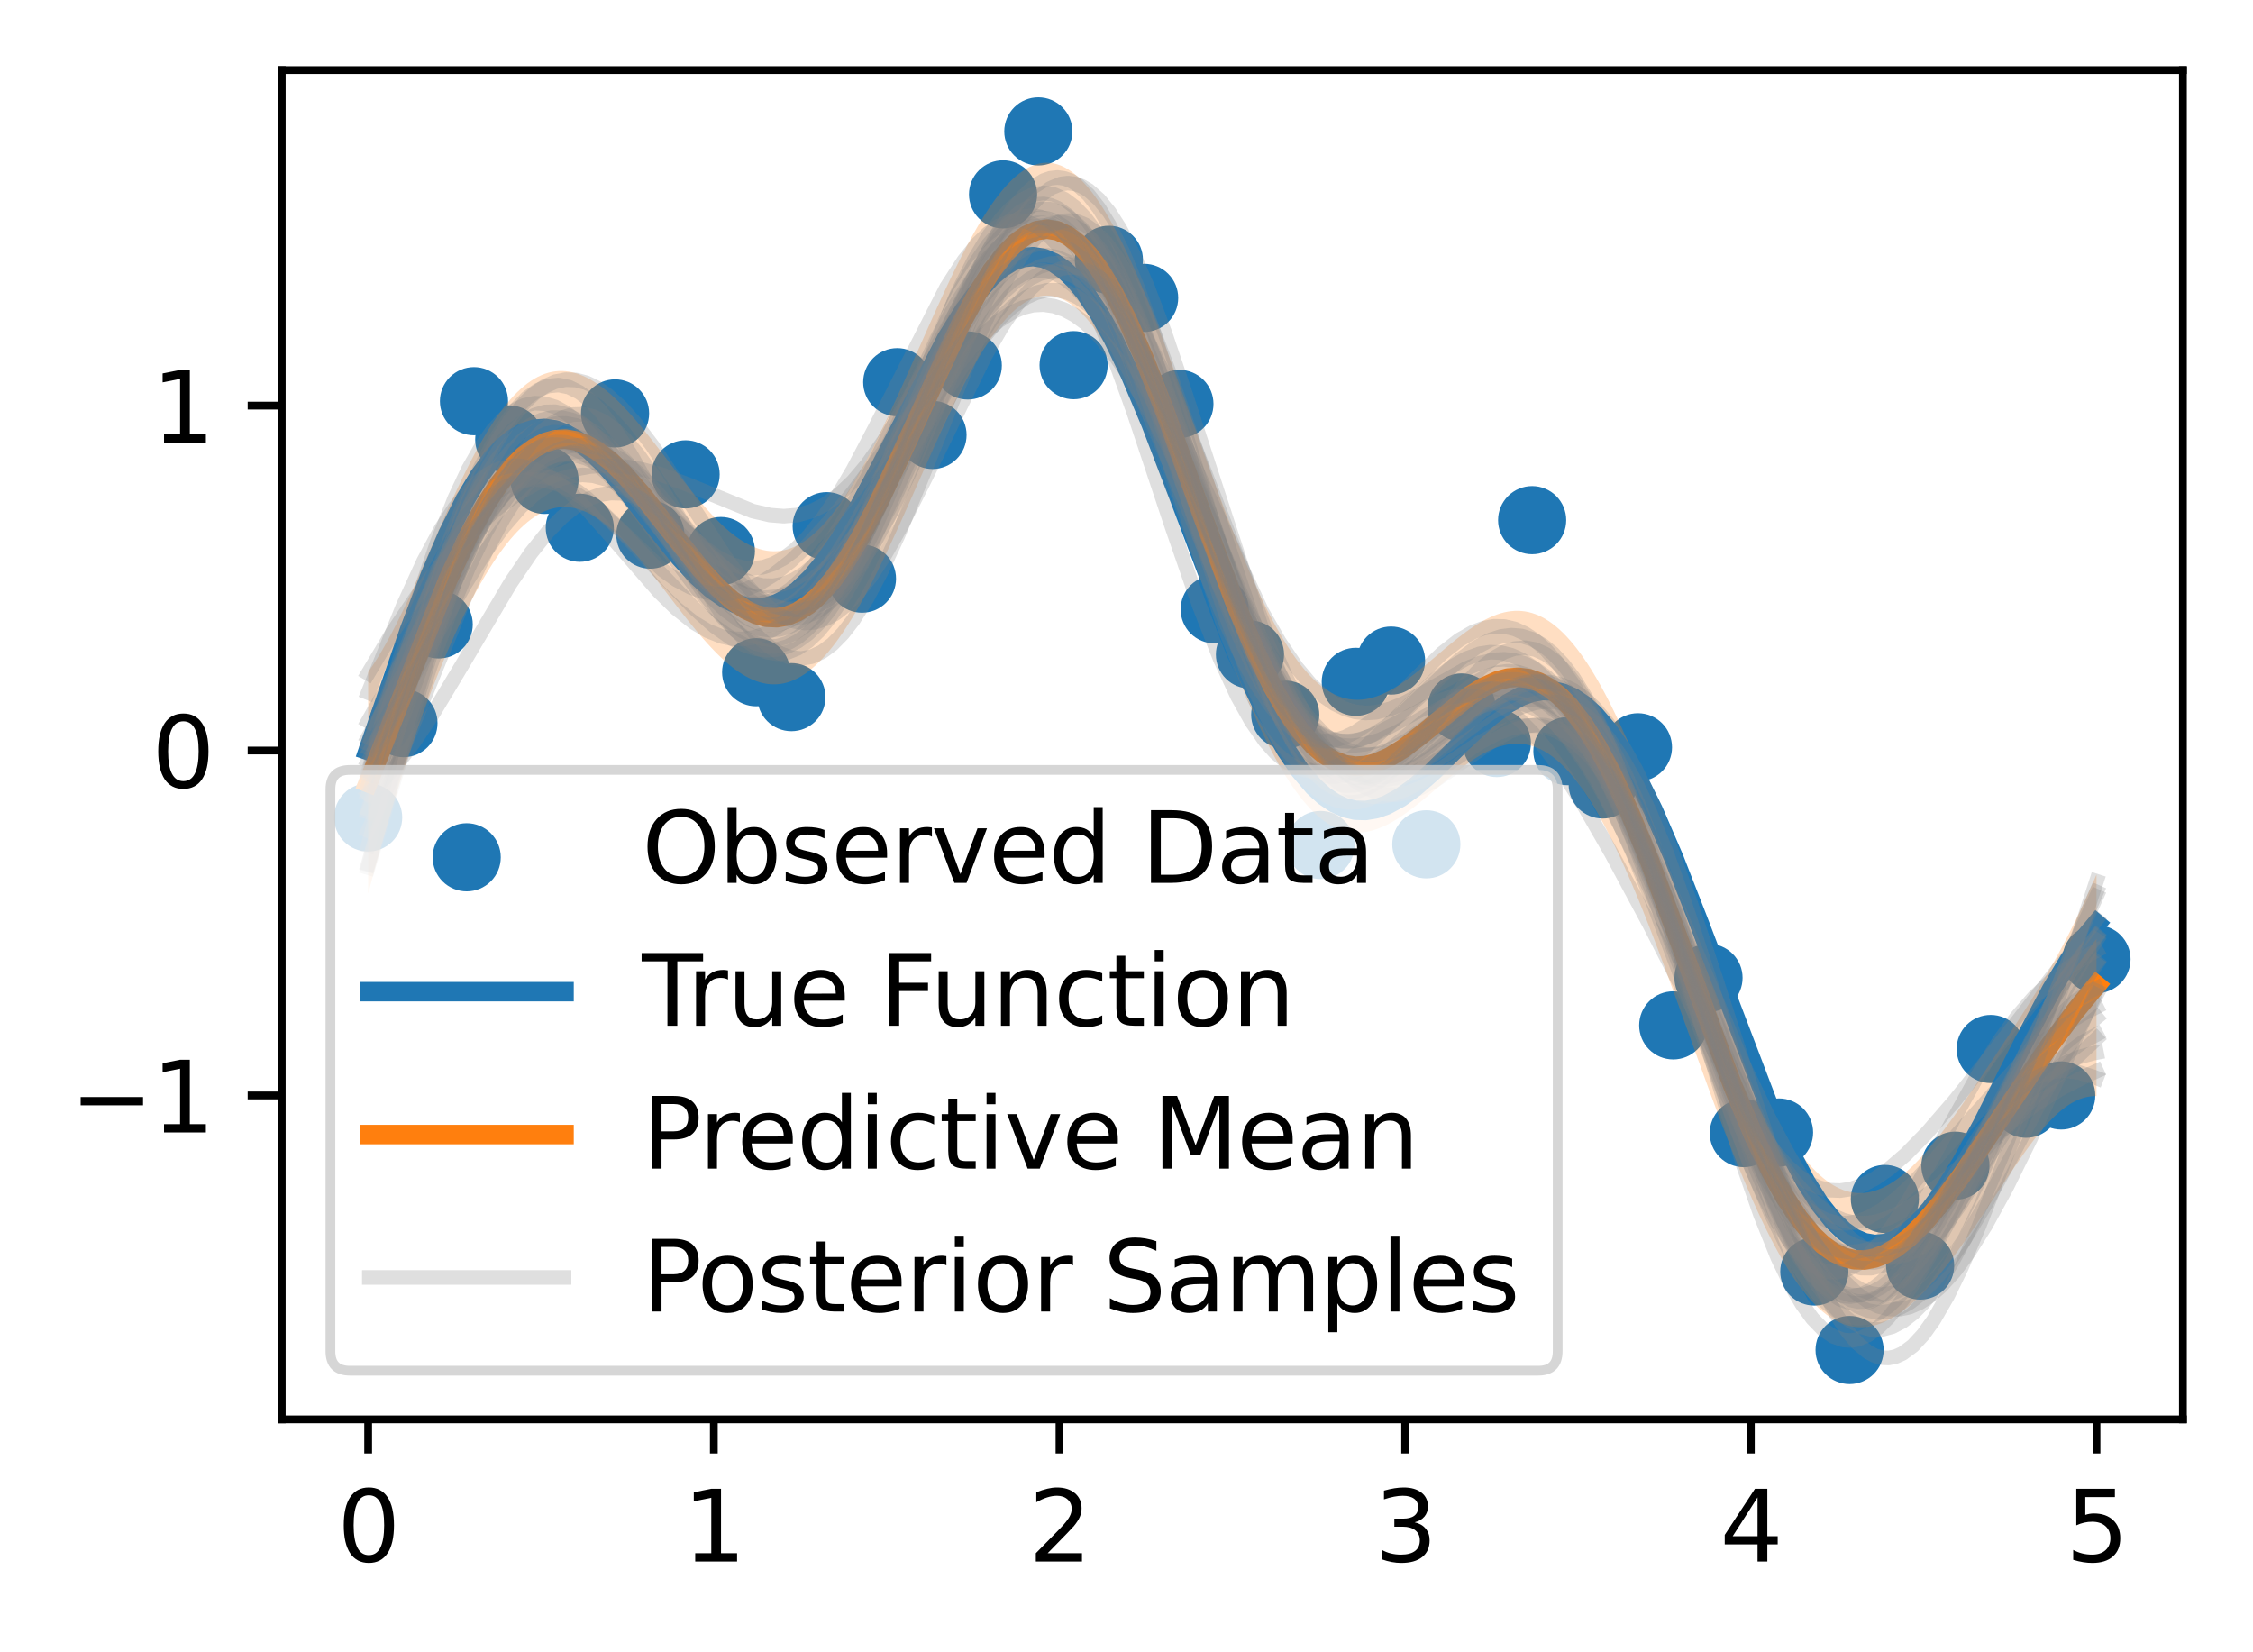 <?xml version="1.0" encoding="utf-8" standalone="no"?>
<!DOCTYPE svg PUBLIC "-//W3C//DTD SVG 1.1//EN"
  "http://www.w3.org/Graphics/SVG/1.1/DTD/svg11.dtd">
<svg xmlns:xlink="http://www.w3.org/1999/xlink" width="231.442pt" height="169.678pt" viewBox="0 0 231.442 169.678" xmlns="http://www.w3.org/2000/svg" version="1.1">
 <defs>
  <style type="text/css">*{stroke-linejoin: round; stroke-linecap: butt}</style>
 </defs>
 <g id="figure_1">
  <g id="patch_1">
   <path d="M 0 169.678 
L 231.442 169.678 
L 231.442 0 
L 0 0 
z
" style="fill: #ffffff"/>
  </g>
  <g id="axes_1">
   <g id="patch_2">
    <path d="M 28.942 145.8 
L 224.242 145.8 
L 224.242 7.2 
L 28.942 7.2 
z
" style="fill: #ffffff"/>
   </g>
   <g id="PathCollection_1">
    <defs>
     <path id="m579a06d875" d="M 0 3 
C 0.796 3 1.559 2.684 2.121 2.121 
C 2.684 1.559 3 0.796 3 0 
C 3 -0.796 2.684 -1.559 2.121 -2.121 
C 1.559 -2.684 0.796 -3 0 -3 
C -0.796 -3 -1.559 -2.684 -2.121 -2.121 
C -2.684 -1.559 -3 -0.796 -3 0 
C -3 0.796 -2.684 1.559 -2.121 2.121 
C -1.559 2.684 -0.796 3 0 3 
z
" style="stroke: #1f77b4"/>
    </defs>
    <g clip-path="url(#p130b8c363c)">
     <use xlink:href="#m579a06d875" x="37.819" y="83.971" style="fill: #1f77b4; stroke: #1f77b4"/>
     <use xlink:href="#m579a06d875" x="41.443" y="74.281" style="fill: #1f77b4; stroke: #1f77b4"/>
     <use xlink:href="#m579a06d875" x="45.066" y="64.141" style="fill: #1f77b4; stroke: #1f77b4"/>
     <use xlink:href="#m579a06d875" x="48.69" y="41.211" style="fill: #1f77b4; stroke: #1f77b4"/>
     <use xlink:href="#m579a06d875" x="52.313" y="45.144" style="fill: #1f77b4; stroke: #1f77b4"/>
     <use xlink:href="#m579a06d875" x="55.936" y="49.297" style="fill: #1f77b4; stroke: #1f77b4"/>
     <use xlink:href="#m579a06d875" x="59.56" y="54.212" style="fill: #1f77b4; stroke: #1f77b4"/>
     <use xlink:href="#m579a06d875" x="63.183" y="42.465" style="fill: #1f77b4; stroke: #1f77b4"/>
     <use xlink:href="#m579a06d875" x="66.806" y="54.92" style="fill: #1f77b4; stroke: #1f77b4"/>
     <use xlink:href="#m579a06d875" x="70.43" y="48.725" style="fill: #1f77b4; stroke: #1f77b4"/>
     <use xlink:href="#m579a06d875" x="74.053" y="56.601" style="fill: #1f77b4; stroke: #1f77b4"/>
     <use xlink:href="#m579a06d875" x="77.677" y="69.053" style="fill: #1f77b4; stroke: #1f77b4"/>
     <use xlink:href="#m579a06d875" x="81.3" y="71.61" style="fill: #1f77b4; stroke: #1f77b4"/>
     <use xlink:href="#m579a06d875" x="84.923" y="54.051" style="fill: #1f77b4; stroke: #1f77b4"/>
     <use xlink:href="#m579a06d875" x="88.547" y="59.442" style="fill: #1f77b4; stroke: #1f77b4"/>
     <use xlink:href="#m579a06d875" x="92.17" y="39.26" style="fill: #1f77b4; stroke: #1f77b4"/>
     <use xlink:href="#m579a06d875" x="95.793" y="44.678" style="fill: #1f77b4; stroke: #1f77b4"/>
     <use xlink:href="#m579a06d875" x="99.417" y="37.539" style="fill: #1f77b4; stroke: #1f77b4"/>
     <use xlink:href="#m579a06d875" x="103.04" y="19.967" style="fill: #1f77b4; stroke: #1f77b4"/>
     <use xlink:href="#m579a06d875" x="106.664" y="13.5" style="fill: #1f77b4; stroke: #1f77b4"/>
     <use xlink:href="#m579a06d875" x="110.287" y="37.511" style="fill: #1f77b4; stroke: #1f77b4"/>
     <use xlink:href="#m579a06d875" x="113.91" y="26.685" style="fill: #1f77b4; stroke: #1f77b4"/>
     <use xlink:href="#m579a06d875" x="117.534" y="30.6" style="fill: #1f77b4; stroke: #1f77b4"/>
     <use xlink:href="#m579a06d875" x="121.157" y="41.494" style="fill: #1f77b4; stroke: #1f77b4"/>
     <use xlink:href="#m579a06d875" x="124.78" y="62.592" style="fill: #1f77b4; stroke: #1f77b4"/>
     <use xlink:href="#m579a06d875" x="128.404" y="67.234" style="fill: #1f77b4; stroke: #1f77b4"/>
     <use xlink:href="#m579a06d875" x="132.027" y="73.41" style="fill: #1f77b4; stroke: #1f77b4"/>
     <use xlink:href="#m579a06d875" x="135.651" y="86.798" style="fill: #1f77b4; stroke: #1f77b4"/>
     <use xlink:href="#m579a06d875" x="139.274" y="70.04" style="fill: #1f77b4; stroke: #1f77b4"/>
     <use xlink:href="#m579a06d875" x="142.897" y="67.856" style="fill: #1f77b4; stroke: #1f77b4"/>
     <use xlink:href="#m579a06d875" x="146.521" y="86.729" style="fill: #1f77b4; stroke: #1f77b4"/>
     <use xlink:href="#m579a06d875" x="150.144" y="72.669" style="fill: #1f77b4; stroke: #1f77b4"/>
     <use xlink:href="#m579a06d875" x="153.768" y="76.327" style="fill: #1f77b4; stroke: #1f77b4"/>
     <use xlink:href="#m579a06d875" x="157.391" y="53.43" style="fill: #1f77b4; stroke: #1f77b4"/>
     <use xlink:href="#m579a06d875" x="161.014" y="77.159" style="fill: #1f77b4; stroke: #1f77b4"/>
     <use xlink:href="#m579a06d875" x="164.638" y="80.58" style="fill: #1f77b4; stroke: #1f77b4"/>
     <use xlink:href="#m579a06d875" x="168.261" y="76.763" style="fill: #1f77b4; stroke: #1f77b4"/>
     <use xlink:href="#m579a06d875" x="171.884" y="105.327" style="fill: #1f77b4; stroke: #1f77b4"/>
     <use xlink:href="#m579a06d875" x="175.508" y="100.443" style="fill: #1f77b4; stroke: #1f77b4"/>
     <use xlink:href="#m579a06d875" x="179.131" y="116.391" style="fill: #1f77b4; stroke: #1f77b4"/>
     <use xlink:href="#m579a06d875" x="182.755" y="116.331" style="fill: #1f77b4; stroke: #1f77b4"/>
     <use xlink:href="#m579a06d875" x="186.378" y="130.611" style="fill: #1f77b4; stroke: #1f77b4"/>
     <use xlink:href="#m579a06d875" x="190.001" y="138.673" style="fill: #1f77b4; stroke: #1f77b4"/>
     <use xlink:href="#m579a06d875" x="193.625" y="123.159" style="fill: #1f77b4; stroke: #1f77b4"/>
     <use xlink:href="#m579a06d875" x="197.248" y="129.998" style="fill: #1f77b4; stroke: #1f77b4"/>
     <use xlink:href="#m579a06d875" x="200.871" y="119.741" style="fill: #1f77b4; stroke: #1f77b4"/>
     <use xlink:href="#m579a06d875" x="204.495" y="107.752" style="fill: #1f77b4; stroke: #1f77b4"/>
     <use xlink:href="#m579a06d875" x="208.118" y="113.378" style="fill: #1f77b4; stroke: #1f77b4"/>
     <use xlink:href="#m579a06d875" x="211.742" y="112.526" style="fill: #1f77b4; stroke: #1f77b4"/>
     <use xlink:href="#m579a06d875" x="215.365" y="98.526" style="fill: #1f77b4; stroke: #1f77b4"/>
    </g>
   </g>
   <g id="PolyCollection_1">
    <path d="M 37.819 69.025 
L 37.819 91.789 
L 38.175 90.467 
L 38.531 89.161 
L 38.887 87.873 
L 39.243 86.604 
L 39.598 85.355 
L 39.954 84.127 
L 40.31 82.92 
L 40.666 81.737 
L 41.022 80.577 
L 41.377 79.44 
L 41.733 78.328 
L 42.089 77.24 
L 42.445 76.176 
L 42.801 75.136 
L 43.156 74.121 
L 43.512 73.128 
L 43.868 72.16 
L 44.224 71.214 
L 44.58 70.291 
L 44.936 69.389 
L 45.291 68.51 
L 45.647 67.652 
L 46.003 66.815 
L 46.359 65.999 
L 46.715 65.204 
L 47.07 64.43 
L 47.426 63.676 
L 47.782 62.943 
L 48.138 62.231 
L 48.494 61.54 
L 48.849 60.871 
L 49.205 60.223 
L 49.561 59.596 
L 49.917 58.992 
L 50.273 58.411 
L 50.628 57.853 
L 50.984 57.318 
L 51.34 56.807 
L 51.696 56.321 
L 52.052 55.859 
L 52.407 55.422 
L 52.763 55.011 
L 53.119 54.626 
L 53.475 54.267 
L 53.831 53.935 
L 54.186 53.63 
L 54.542 53.351 
L 54.898 53.1 
L 55.254 52.877 
L 55.61 52.681 
L 55.965 52.513 
L 56.321 52.372 
L 56.677 52.259 
L 57.033 52.174 
L 57.389 52.116 
L 57.744 52.085 
L 58.1 52.081 
L 58.456 52.104 
L 58.812 52.153 
L 59.168 52.228 
L 59.523 52.329 
L 59.879 52.454 
L 60.235 52.603 
L 60.591 52.777 
L 60.947 52.973 
L 61.302 53.191 
L 61.658 53.431 
L 62.014 53.692 
L 62.37 53.972 
L 62.726 54.272 
L 63.081 54.589 
L 63.437 54.924 
L 63.793 55.275 
L 64.149 55.641 
L 64.505 56.021 
L 64.86 56.415 
L 65.216 56.82 
L 65.572 57.236 
L 65.928 57.662 
L 66.284 58.097 
L 66.639 58.54 
L 66.995 58.989 
L 67.351 59.443 
L 67.707 59.902 
L 68.063 60.363 
L 68.418 60.827 
L 68.774 61.291 
L 69.13 61.754 
L 69.486 62.217 
L 69.842 62.676 
L 70.197 63.132 
L 70.553 63.582 
L 70.909 64.027 
L 71.265 64.464 
L 71.621 64.893 
L 71.977 65.313 
L 72.332 65.722 
L 72.688 66.12 
L 73.044 66.505 
L 73.4 66.877 
L 73.756 67.235 
L 74.111 67.577 
L 74.467 67.902 
L 74.823 68.211 
L 75.179 68.501 
L 75.535 68.772 
L 75.89 69.024 
L 76.246 69.255 
L 76.602 69.465 
L 76.958 69.652 
L 77.314 69.818 
L 77.669 69.959 
L 78.025 70.077 
L 78.381 70.171 
L 78.737 70.239 
L 79.093 70.282 
L 79.448 70.299 
L 79.804 70.29 
L 80.16 70.255 
L 80.516 70.193 
L 80.872 70.103 
L 81.227 69.986 
L 81.583 69.842 
L 81.939 69.671 
L 82.295 69.472 
L 82.651 69.245 
L 83.006 68.991 
L 83.362 68.71 
L 83.718 68.402 
L 84.074 68.067 
L 84.43 67.705 
L 84.785 67.317 
L 85.141 66.903 
L 85.497 66.464 
L 85.853 66 
L 86.209 65.511 
L 86.564 64.998 
L 86.92 64.463 
L 87.276 63.904 
L 87.632 63.324 
L 87.988 62.723 
L 88.343 62.102 
L 88.699 61.461 
L 89.055 60.802 
L 89.411 60.126 
L 89.767 59.433 
L 90.122 58.724 
L 90.478 58.001 
L 90.834 57.265 
L 91.19 56.517 
L 91.546 55.757 
L 91.901 54.988 
L 92.257 54.209 
L 92.613 53.424 
L 92.969 52.632 
L 93.325 51.835 
L 93.68 51.035 
L 94.036 50.232 
L 94.392 49.428 
L 94.748 48.625 
L 95.104 47.823 
L 95.459 47.024 
L 95.815 46.229 
L 96.171 45.44 
L 96.527 44.658 
L 96.883 43.885 
L 97.238 43.121 
L 97.594 42.368 
L 97.95 41.627 
L 98.306 40.899 
L 98.662 40.187 
L 99.017 39.491 
L 99.373 38.812 
L 99.729 38.151 
L 100.085 37.51 
L 100.441 36.891 
L 100.797 36.293 
L 101.152 35.719 
L 101.508 35.168 
L 101.864 34.643 
L 102.22 34.144 
L 102.576 33.673 
L 102.931 33.23 
L 103.287 32.815 
L 103.643 32.431 
L 103.999 32.077 
L 104.355 31.754 
L 104.71 31.464 
L 105.066 31.206 
L 105.422 30.982 
L 105.778 30.791 
L 106.134 30.635 
L 106.489 30.513 
L 106.845 30.427 
L 107.201 30.375 
L 107.557 30.36 
L 107.913 30.38 
L 108.268 30.436 
L 108.624 30.528 
L 108.98 30.657 
L 109.336 30.821 
L 109.692 31.021 
L 110.047 31.257 
L 110.403 31.529 
L 110.759 31.835 
L 111.115 32.177 
L 111.471 32.553 
L 111.826 32.963 
L 112.182 33.407 
L 112.538 33.884 
L 112.894 34.393 
L 113.25 34.934 
L 113.605 35.506 
L 113.961 36.108 
L 114.317 36.74 
L 114.673 37.4 
L 115.029 38.087 
L 115.384 38.802 
L 115.74 39.542 
L 116.096 40.307 
L 116.452 41.095 
L 116.808 41.906 
L 117.163 42.738 
L 117.519 43.59 
L 117.875 44.461 
L 118.231 45.35 
L 118.587 46.255 
L 118.942 47.175 
L 119.298 48.109 
L 119.654 49.055 
L 120.01 50.013 
L 120.366 50.98 
L 120.721 51.956 
L 121.077 52.939 
L 121.433 53.927 
L 121.789 54.92 
L 122.145 55.915 
L 122.5 56.912 
L 122.856 57.909 
L 123.212 58.905 
L 123.568 59.897 
L 123.924 60.886 
L 124.279 61.87 
L 124.635 62.847 
L 124.991 63.816 
L 125.347 64.775 
L 125.703 65.724 
L 126.058 66.662 
L 126.414 67.586 
L 126.77 68.496 
L 127.126 69.391 
L 127.482 70.27 
L 127.837 71.131 
L 128.193 71.973 
L 128.549 72.796 
L 128.905 73.599 
L 129.261 74.38 
L 129.617 75.139 
L 129.972 75.875 
L 130.328 76.587 
L 130.684 77.275 
L 131.04 77.938 
L 131.396 78.574 
L 131.751 79.185 
L 132.107 79.769 
L 132.463 80.325 
L 132.819 80.854 
L 133.175 81.354 
L 133.53 81.827 
L 133.886 82.27 
L 134.242 82.685 
L 134.598 83.072 
L 134.954 83.429 
L 135.309 83.758 
L 135.665 84.057 
L 136.021 84.328 
L 136.377 84.571 
L 136.733 84.785 
L 137.088 84.971 
L 137.444 85.13 
L 137.8 85.261 
L 138.156 85.365 
L 138.512 85.443 
L 138.867 85.495 
L 139.223 85.522 
L 139.579 85.524 
L 139.935 85.502 
L 140.291 85.457 
L 140.646 85.39 
L 141.002 85.301 
L 141.358 85.191 
L 141.714 85.061 
L 142.07 84.913 
L 142.425 84.746 
L 142.781 84.563 
L 143.137 84.364 
L 143.493 84.149 
L 143.849 83.921 
L 144.204 83.681 
L 144.56 83.429 
L 144.916 83.166 
L 145.272 82.894 
L 145.628 82.615 
L 145.983 82.328 
L 146.339 82.036 
L 146.695 81.74 
L 147.051 81.44 
L 147.407 81.139 
L 147.762 80.836 
L 148.118 80.535 
L 148.474 80.235 
L 148.83 79.938 
L 149.186 79.646 
L 149.541 79.358 
L 149.897 79.078 
L 150.253 78.805 
L 150.609 78.542 
L 150.965 78.289 
L 151.32 78.046 
L 151.676 77.817 
L 152.032 77.601 
L 152.388 77.399 
L 152.744 77.213 
L 153.099 77.043 
L 153.455 76.892 
L 153.811 76.758 
L 154.167 76.644 
L 154.523 76.55 
L 154.878 76.477 
L 155.234 76.426 
L 155.59 76.398 
L 155.946 76.392 
L 156.302 76.411 
L 156.657 76.454 
L 157.013 76.523 
L 157.369 76.616 
L 157.725 76.736 
L 158.081 76.882 
L 158.437 77.055 
L 158.792 77.255 
L 159.148 77.483 
L 159.504 77.738 
L 159.86 78.021 
L 160.216 78.331 
L 160.571 78.669 
L 160.927 79.036 
L 161.283 79.43 
L 161.639 79.851 
L 161.995 80.301 
L 162.35 80.777 
L 162.706 81.281 
L 163.062 81.812 
L 163.418 82.368 
L 163.774 82.951 
L 164.129 83.56 
L 164.485 84.193 
L 164.841 84.851 
L 165.197 85.533 
L 165.553 86.238 
L 165.908 86.966 
L 166.264 87.715 
L 166.62 88.486 
L 166.976 89.277 
L 167.332 90.087 
L 167.687 90.917 
L 168.043 91.764 
L 168.399 92.627 
L 168.755 93.507 
L 169.111 94.401 
L 169.466 95.31 
L 169.822 96.231 
L 170.178 97.164 
L 170.534 98.108 
L 170.89 99.061 
L 171.245 100.023 
L 171.601 100.993 
L 171.957 101.968 
L 172.313 102.949 
L 172.669 103.934 
L 173.024 104.921 
L 173.38 105.91 
L 173.736 106.9 
L 174.092 107.889 
L 174.448 108.876 
L 174.803 109.861 
L 175.159 110.841 
L 175.515 111.816 
L 175.871 112.784 
L 176.227 113.745 
L 176.582 114.697 
L 176.938 115.64 
L 177.294 116.571 
L 177.65 117.491 
L 178.006 118.398 
L 178.361 119.291 
L 178.717 120.169 
L 179.073 121.031 
L 179.429 121.876 
L 179.785 122.703 
L 180.14 123.512 
L 180.496 124.301 
L 180.852 125.07 
L 181.208 125.818 
L 181.564 126.544 
L 181.919 127.247 
L 182.275 127.928 
L 182.631 128.584 
L 182.987 129.216 
L 183.343 129.823 
L 183.698 130.405 
L 184.054 130.96 
L 184.41 131.489 
L 184.766 131.992 
L 185.122 132.468 
L 185.478 132.916 
L 185.833 133.337 
L 186.189 133.73 
L 186.545 134.095 
L 186.901 134.433 
L 187.257 134.743 
L 187.612 135.024 
L 187.968 135.278 
L 188.324 135.504 
L 188.68 135.703 
L 189.036 135.874 
L 189.391 136.017 
L 189.747 136.134 
L 190.103 136.224 
L 190.459 136.288 
L 190.815 136.326 
L 191.17 136.339 
L 191.526 136.326 
L 191.882 136.288 
L 192.238 136.227 
L 192.594 136.141 
L 192.949 136.033 
L 193.305 135.902 
L 193.661 135.748 
L 194.017 135.574 
L 194.373 135.378 
L 194.728 135.162 
L 195.084 134.926 
L 195.44 134.671 
L 195.796 134.397 
L 196.152 134.105 
L 196.507 133.796 
L 196.863 133.47 
L 197.219 133.128 
L 197.575 132.77 
L 197.931 132.397 
L 198.286 132.01 
L 198.642 131.609 
L 198.998 131.194 
L 199.354 130.767 
L 199.71 130.328 
L 200.065 129.877 
L 200.421 129.416 
L 200.777 128.944 
L 201.133 128.463 
L 201.489 127.973 
L 201.844 127.474 
L 202.2 126.968 
L 202.556 126.454 
L 202.912 125.935 
L 203.268 125.409 
L 203.623 124.879 
L 203.979 124.346 
L 204.335 123.809 
L 204.691 123.27 
L 205.047 122.729 
L 205.402 122.189 
L 205.758 121.65 
L 206.114 121.112 
L 206.47 120.579 
L 206.826 120.05 
L 207.181 119.527 
L 207.537 119.011 
L 207.893 118.505 
L 208.249 118.009 
L 208.605 117.526 
L 208.96 117.057 
L 209.316 116.603 
L 209.672 116.167 
L 210.028 115.75 
L 210.384 115.353 
L 210.739 114.979 
L 211.095 114.628 
L 211.451 114.303 
L 211.807 114.003 
L 212.163 113.731 
L 212.518 113.486 
L 212.874 113.271 
L 213.23 113.084 
L 213.586 112.927 
L 213.942 112.8 
L 214.298 112.702 
L 214.653 112.635 
L 215.009 112.596 
L 215.365 112.587 
L 215.365 89.823 
L 215.365 89.823 
L 215.009 90.643 
L 214.653 91.448 
L 214.298 92.236 
L 213.942 93.009 
L 213.586 93.766 
L 213.23 94.506 
L 212.874 95.23 
L 212.518 95.938 
L 212.163 96.629 
L 211.807 97.305 
L 211.451 97.966 
L 211.095 98.613 
L 210.739 99.246 
L 210.384 99.867 
L 210.028 100.476 
L 209.672 101.074 
L 209.316 101.662 
L 208.96 102.242 
L 208.605 102.815 
L 208.249 103.381 
L 207.893 103.941 
L 207.537 104.497 
L 207.181 105.049 
L 206.826 105.597 
L 206.47 106.143 
L 206.114 106.687 
L 205.758 107.229 
L 205.402 107.769 
L 205.047 108.308 
L 204.691 108.845 
L 204.335 109.381 
L 203.979 109.915 
L 203.623 110.447 
L 203.268 110.977 
L 202.912 111.504 
L 202.556 112.028 
L 202.2 112.547 
L 201.844 113.063 
L 201.489 113.573 
L 201.133 114.078 
L 200.777 114.576 
L 200.421 115.067 
L 200.065 115.549 
L 199.71 116.023 
L 199.354 116.487 
L 198.998 116.94 
L 198.642 117.381 
L 198.286 117.81 
L 197.931 118.226 
L 197.575 118.628 
L 197.219 119.014 
L 196.863 119.385 
L 196.507 119.739 
L 196.152 120.075 
L 195.796 120.394 
L 195.44 120.693 
L 195.084 120.972 
L 194.728 121.231 
L 194.373 121.468 
L 194.017 121.684 
L 193.661 121.877 
L 193.305 122.047 
L 192.949 122.193 
L 192.594 122.315 
L 192.238 122.413 
L 191.882 122.485 
L 191.526 122.531 
L 191.17 122.551 
L 190.815 122.545 
L 190.459 122.513 
L 190.103 122.453 
L 189.747 122.366 
L 189.391 122.252 
L 189.036 122.109 
L 188.68 121.939 
L 188.324 121.742 
L 187.968 121.516 
L 187.612 121.262 
L 187.257 120.98 
L 186.901 120.67 
L 186.545 120.332 
L 186.189 119.967 
L 185.833 119.573 
L 185.478 119.153 
L 185.122 118.705 
L 184.766 118.23 
L 184.41 117.728 
L 184.054 117.2 
L 183.698 116.646 
L 183.343 116.066 
L 182.987 115.461 
L 182.631 114.832 
L 182.275 114.178 
L 181.919 113.501 
L 181.564 112.801 
L 181.208 112.079 
L 180.852 111.334 
L 180.496 110.569 
L 180.14 109.784 
L 179.785 108.98 
L 179.429 108.156 
L 179.073 107.315 
L 178.717 106.457 
L 178.361 105.584 
L 178.006 104.695 
L 177.65 103.792 
L 177.294 102.876 
L 176.938 101.948 
L 176.582 101.009 
L 176.227 100.059 
L 175.871 99.102 
L 175.515 98.136 
L 175.159 97.163 
L 174.803 96.186 
L 174.448 95.203 
L 174.092 94.218 
L 173.736 93.23 
L 173.38 92.242 
L 173.024 91.254 
L 172.669 90.267 
L 172.313 89.284 
L 171.957 88.303 
L 171.601 87.328 
L 171.245 86.359 
L 170.89 85.398 
L 170.534 84.444 
L 170.178 83.501 
L 169.822 82.568 
L 169.466 81.646 
L 169.111 80.738 
L 168.755 79.843 
L 168.399 78.964 
L 168.043 78.1 
L 167.687 77.253 
L 167.332 76.424 
L 166.976 75.613 
L 166.62 74.822 
L 166.264 74.052 
L 165.908 73.303 
L 165.553 72.575 
L 165.197 71.87 
L 164.841 71.189 
L 164.485 70.532 
L 164.129 69.899 
L 163.774 69.291 
L 163.418 68.708 
L 163.062 68.152 
L 162.706 67.623 
L 162.35 67.12 
L 161.995 66.644 
L 161.639 66.195 
L 161.283 65.774 
L 160.927 65.381 
L 160.571 65.015 
L 160.216 64.678 
L 159.86 64.368 
L 159.504 64.086 
L 159.148 63.832 
L 158.792 63.605 
L 158.437 63.405 
L 158.081 63.233 
L 157.725 63.087 
L 157.369 62.968 
L 157.013 62.875 
L 156.657 62.807 
L 156.302 62.764 
L 155.946 62.746 
L 155.59 62.751 
L 155.234 62.78 
L 154.878 62.831 
L 154.523 62.904 
L 154.167 62.998 
L 153.811 63.112 
L 153.455 63.246 
L 153.099 63.398 
L 152.744 63.567 
L 152.388 63.753 
L 152.032 63.955 
L 151.676 64.171 
L 151.32 64.401 
L 150.965 64.643 
L 150.609 64.896 
L 150.253 65.16 
L 149.897 65.432 
L 149.541 65.713 
L 149.186 66 
L 148.83 66.293 
L 148.474 66.589 
L 148.118 66.889 
L 147.762 67.191 
L 147.407 67.493 
L 147.051 67.795 
L 146.695 68.094 
L 146.339 68.391 
L 145.983 68.683 
L 145.628 68.97 
L 145.272 69.25 
L 144.916 69.521 
L 144.56 69.784 
L 144.204 70.036 
L 143.849 70.277 
L 143.493 70.505 
L 143.137 70.72 
L 142.781 70.919 
L 142.425 71.103 
L 142.07 71.269 
L 141.714 71.418 
L 141.358 71.548 
L 141.002 71.657 
L 140.646 71.746 
L 140.291 71.814 
L 139.935 71.859 
L 139.579 71.881 
L 139.223 71.879 
L 138.867 71.852 
L 138.512 71.8 
L 138.156 71.722 
L 137.8 71.618 
L 137.444 71.487 
L 137.088 71.329 
L 136.733 71.143 
L 136.377 70.929 
L 136.021 70.686 
L 135.665 70.415 
L 135.309 70.116 
L 134.954 69.787 
L 134.598 69.43 
L 134.242 69.043 
L 133.886 68.628 
L 133.53 68.184 
L 133.175 67.712 
L 132.819 67.211 
L 132.463 66.683 
L 132.107 66.126 
L 131.751 65.543 
L 131.396 64.932 
L 131.04 64.295 
L 130.684 63.633 
L 130.328 62.945 
L 129.972 62.233 
L 129.617 61.497 
L 129.261 60.738 
L 128.905 59.956 
L 128.549 59.154 
L 128.193 58.331 
L 127.837 57.488 
L 127.482 56.627 
L 127.126 55.749 
L 126.77 54.854 
L 126.414 53.944 
L 126.058 53.019 
L 125.703 52.082 
L 125.347 51.133 
L 124.991 50.173 
L 124.635 49.204 
L 124.279 48.228 
L 123.924 47.244 
L 123.568 46.255 
L 123.212 45.262 
L 122.856 44.267 
L 122.5 43.27 
L 122.145 42.273 
L 121.789 41.277 
L 121.433 40.285 
L 121.077 39.296 
L 120.721 38.314 
L 120.366 37.338 
L 120.01 36.371 
L 119.654 35.413 
L 119.298 34.467 
L 118.942 33.533 
L 118.587 32.613 
L 118.231 31.708 
L 117.875 30.819 
L 117.519 29.948 
L 117.163 29.096 
L 116.808 28.264 
L 116.452 27.453 
L 116.096 26.664 
L 115.74 25.9 
L 115.384 25.159 
L 115.029 24.445 
L 114.673 23.757 
L 114.317 23.097 
L 113.961 22.465 
L 113.605 21.863 
L 113.25 21.291 
L 112.894 20.75 
L 112.538 20.241 
L 112.182 19.764 
L 111.826 19.32 
L 111.471 18.91 
L 111.115 18.533 
L 110.759 18.192 
L 110.403 17.885 
L 110.047 17.613 
L 109.692 17.377 
L 109.336 17.177 
L 108.98 17.012 
L 108.624 16.884 
L 108.268 16.791 
L 107.913 16.735 
L 107.557 16.715 
L 107.201 16.73 
L 106.845 16.781 
L 106.489 16.868 
L 106.134 16.989 
L 105.778 17.146 
L 105.422 17.336 
L 105.066 17.561 
L 104.71 17.818 
L 104.355 18.109 
L 103.999 18.431 
L 103.643 18.785 
L 103.287 19.17 
L 102.931 19.584 
L 102.576 20.027 
L 102.22 20.499 
L 101.864 20.998 
L 101.508 21.523 
L 101.152 22.073 
L 100.797 22.648 
L 100.441 23.245 
L 100.085 23.865 
L 99.729 24.506 
L 99.373 25.166 
L 99.017 25.845 
L 98.662 26.541 
L 98.306 27.253 
L 97.95 27.98 
L 97.594 28.721 
L 97.238 29.474 
L 96.883 30.237 
L 96.527 31.011 
L 96.171 31.792 
L 95.815 32.581 
L 95.459 33.375 
L 95.104 34.174 
L 94.748 34.975 
L 94.392 35.778 
L 94.036 36.581 
L 93.68 37.383 
L 93.325 38.183 
L 92.969 38.979 
L 92.613 39.77 
L 92.257 40.555 
L 91.901 41.332 
L 91.546 42.101 
L 91.19 42.859 
L 90.834 43.607 
L 90.478 44.343 
L 90.122 45.065 
L 89.767 45.773 
L 89.411 46.465 
L 89.055 47.141 
L 88.699 47.8 
L 88.343 48.44 
L 87.988 49.061 
L 87.632 49.662 
L 87.276 50.241 
L 86.92 50.799 
L 86.564 51.335 
L 86.209 51.847 
L 85.853 52.336 
L 85.497 52.8 
L 85.141 53.24 
L 84.785 53.654 
L 84.43 54.042 
L 84.074 54.403 
L 83.718 54.739 
L 83.362 55.047 
L 83.006 55.328 
L 82.651 55.582 
L 82.295 55.808 
L 81.939 56.007 
L 81.583 56.178 
L 81.227 56.322 
L 80.872 56.438 
L 80.516 56.526 
L 80.16 56.588 
L 79.804 56.622 
L 79.448 56.63 
L 79.093 56.611 
L 78.737 56.566 
L 78.381 56.496 
L 78.025 56.4 
L 77.669 56.279 
L 77.314 56.135 
L 76.958 55.967 
L 76.602 55.776 
L 76.246 55.563 
L 75.89 55.328 
L 75.535 55.073 
L 75.179 54.798 
L 74.823 54.503 
L 74.467 54.191 
L 74.111 53.861 
L 73.756 53.515 
L 73.4 53.153 
L 73.044 52.777 
L 72.688 52.388 
L 72.332 51.986 
L 71.977 51.573 
L 71.621 51.15 
L 71.265 50.718 
L 70.909 50.277 
L 70.553 49.83 
L 70.197 49.377 
L 69.842 48.919 
L 69.486 48.458 
L 69.13 47.994 
L 68.774 47.529 
L 68.418 47.064 
L 68.063 46.6 
L 67.707 46.138 
L 67.351 45.68 
L 66.995 45.225 
L 66.639 44.777 
L 66.284 44.335 
L 65.928 43.9 
L 65.572 43.474 
L 65.216 43.058 
L 64.86 42.652 
L 64.505 42.258 
L 64.149 41.877 
L 63.793 41.509 
L 63.437 41.156 
L 63.081 40.818 
L 62.726 40.496 
L 62.37 40.191 
L 62.014 39.904 
L 61.658 39.636 
L 61.302 39.387 
L 60.947 39.158 
L 60.591 38.95 
L 60.235 38.764 
L 59.879 38.599 
L 59.523 38.457 
L 59.168 38.339 
L 58.812 38.244 
L 58.456 38.173 
L 58.1 38.128 
L 57.744 38.108 
L 57.389 38.113 
L 57.033 38.144 
L 56.677 38.202 
L 56.321 38.287 
L 55.965 38.399 
L 55.61 38.539 
L 55.254 38.706 
L 54.898 38.901 
L 54.542 39.124 
L 54.186 39.375 
L 53.831 39.654 
L 53.475 39.962 
L 53.119 40.298 
L 52.763 40.662 
L 52.407 41.054 
L 52.052 41.474 
L 51.696 41.921 
L 51.34 42.396 
L 50.984 42.898 
L 50.628 43.426 
L 50.273 43.98 
L 49.917 44.56 
L 49.561 45.164 
L 49.205 45.792 
L 48.849 46.443 
L 48.494 47.116 
L 48.138 47.81 
L 47.782 48.523 
L 47.426 49.255 
L 47.07 50.004 
L 46.715 50.769 
L 46.359 51.547 
L 46.003 52.337 
L 45.647 53.138 
L 45.291 53.946 
L 44.936 54.761 
L 44.58 55.579 
L 44.224 56.4 
L 43.868 57.219 
L 43.512 58.035 
L 43.156 58.847 
L 42.801 59.65 
L 42.445 60.443 
L 42.089 61.225 
L 41.733 61.992 
L 41.377 62.743 
L 41.022 63.475 
L 40.666 64.188 
L 40.31 64.88 
L 39.954 65.549 
L 39.598 66.194 
L 39.243 66.813 
L 38.887 67.407 
L 38.531 67.974 
L 38.175 68.514 
L 37.819 69.025 
z
" clip-path="url(#p130b8c363c)" style="fill: #ff7f0e; fill-opacity: 0.25"/>
   </g>
   <g id="matplotlib.axis_1">
    <g id="xtick_1">
     <g id="line2d_1">
      <defs>
       <path id="m511df95c47" d="M 0 0 
L 0 3.5 
" style="stroke: #000000; stroke-width: 0.8"/>
      </defs>
      <g>
       <use xlink:href="#m511df95c47" x="37.819" y="145.8" style="stroke: #000000; stroke-width: 0.8"/>
      </g>
     </g>
     <g id="text_1">
      <!-- 0 -->
      <g transform="translate(34.638 160.398) scale(0.1 -0.1)">
       <defs>
        <path id="DejaVuSans-30" d="M 2034 4250 
Q 1547 4250 1301 3770 
Q 1056 3291 1056 2328 
Q 1056 1369 1301 889 
Q 1547 409 2034 409 
Q 2525 409 2770 889 
Q 3016 1369 3016 2328 
Q 3016 3291 2770 3770 
Q 2525 4250 2034 4250 
z
M 2034 4750 
Q 2819 4750 3233 4129 
Q 3647 3509 3647 2328 
Q 3647 1150 3233 529 
Q 2819 -91 2034 -91 
Q 1250 -91 836 529 
Q 422 1150 422 2328 
Q 422 3509 836 4129 
Q 1250 4750 2034 4750 
z
" transform="scale(0.016)"/>
       </defs>
       <use xlink:href="#DejaVuSans-30"/>
      </g>
     </g>
    </g>
    <g id="xtick_2">
     <g id="line2d_2">
      <g>
       <use xlink:href="#m511df95c47" x="73.329" y="145.8" style="stroke: #000000; stroke-width: 0.8"/>
      </g>
     </g>
     <g id="text_2">
      <!-- 1 -->
      <g transform="translate(70.147 160.398) scale(0.1 -0.1)">
       <defs>
        <path id="DejaVuSans-31" d="M 794 531 
L 1825 531 
L 1825 4091 
L 703 3866 
L 703 4441 
L 1819 4666 
L 2450 4666 
L 2450 531 
L 3481 531 
L 3481 0 
L 794 0 
L 794 531 
z
" transform="scale(0.016)"/>
       </defs>
       <use xlink:href="#DejaVuSans-31"/>
      </g>
     </g>
    </g>
    <g id="xtick_3">
     <g id="line2d_3">
      <g>
       <use xlink:href="#m511df95c47" x="108.838" y="145.8" style="stroke: #000000; stroke-width: 0.8"/>
      </g>
     </g>
     <g id="text_3">
      <!-- 2 -->
      <g transform="translate(105.656 160.398) scale(0.1 -0.1)">
       <defs>
        <path id="DejaVuSans-32" d="M 1228 531 
L 3431 531 
L 3431 0 
L 469 0 
L 469 531 
Q 828 903 1448 1529 
Q 2069 2156 2228 2338 
Q 2531 2678 2651 2914 
Q 2772 3150 2772 3378 
Q 2772 3750 2511 3984 
Q 2250 4219 1831 4219 
Q 1534 4219 1204 4116 
Q 875 4013 500 3803 
L 500 4441 
Q 881 4594 1212 4672 
Q 1544 4750 1819 4750 
Q 2544 4750 2975 4387 
Q 3406 4025 3406 3419 
Q 3406 3131 3298 2873 
Q 3191 2616 2906 2266 
Q 2828 2175 2409 1742 
Q 1991 1309 1228 531 
z
" transform="scale(0.016)"/>
       </defs>
       <use xlink:href="#DejaVuSans-32"/>
      </g>
     </g>
    </g>
    <g id="xtick_4">
     <g id="line2d_4">
      <g>
       <use xlink:href="#m511df95c47" x="144.347" y="145.8" style="stroke: #000000; stroke-width: 0.8"/>
      </g>
     </g>
     <g id="text_4">
      <!-- 3 -->
      <g transform="translate(141.165 160.398) scale(0.1 -0.1)">
       <defs>
        <path id="DejaVuSans-33" d="M 2597 2516 
Q 3050 2419 3304 2112 
Q 3559 1806 3559 1356 
Q 3559 666 3084 287 
Q 2609 -91 1734 -91 
Q 1441 -91 1130 -33 
Q 819 25 488 141 
L 488 750 
Q 750 597 1062 519 
Q 1375 441 1716 441 
Q 2309 441 2620 675 
Q 2931 909 2931 1356 
Q 2931 1769 2642 2001 
Q 2353 2234 1838 2234 
L 1294 2234 
L 1294 2753 
L 1863 2753 
Q 2328 2753 2575 2939 
Q 2822 3125 2822 3475 
Q 2822 3834 2567 4026 
Q 2313 4219 1838 4219 
Q 1578 4219 1281 4162 
Q 984 4106 628 3988 
L 628 4550 
Q 988 4650 1302 4700 
Q 1616 4750 1894 4750 
Q 2613 4750 3031 4423 
Q 3450 4097 3450 3541 
Q 3450 3153 3228 2886 
Q 3006 2619 2597 2516 
z
" transform="scale(0.016)"/>
       </defs>
       <use xlink:href="#DejaVuSans-33"/>
      </g>
     </g>
    </g>
    <g id="xtick_5">
     <g id="line2d_5">
      <g>
       <use xlink:href="#m511df95c47" x="179.856" y="145.8" style="stroke: #000000; stroke-width: 0.8"/>
      </g>
     </g>
     <g id="text_5">
      <!-- 4 -->
      <g transform="translate(176.675 160.398) scale(0.1 -0.1)">
       <defs>
        <path id="DejaVuSans-34" d="M 2419 4116 
L 825 1625 
L 2419 1625 
L 2419 4116 
z
M 2253 4666 
L 3047 4666 
L 3047 1625 
L 3713 1625 
L 3713 1100 
L 3047 1100 
L 3047 0 
L 2419 0 
L 2419 1100 
L 313 1100 
L 313 1709 
L 2253 4666 
z
" transform="scale(0.016)"/>
       </defs>
       <use xlink:href="#DejaVuSans-34"/>
      </g>
     </g>
    </g>
    <g id="xtick_6">
     <g id="line2d_6">
      <g>
       <use xlink:href="#m511df95c47" x="215.365" y="145.8" style="stroke: #000000; stroke-width: 0.8"/>
      </g>
     </g>
     <g id="text_6">
      <!-- 5 -->
      <g transform="translate(212.184 160.398) scale(0.1 -0.1)">
       <defs>
        <path id="DejaVuSans-35" d="M 691 4666 
L 3169 4666 
L 3169 4134 
L 1269 4134 
L 1269 2991 
Q 1406 3038 1543 3061 
Q 1681 3084 1819 3084 
Q 2600 3084 3056 2656 
Q 3513 2228 3513 1497 
Q 3513 744 3044 326 
Q 2575 -91 1722 -91 
Q 1428 -91 1123 -41 
Q 819 9 494 109 
L 494 744 
Q 775 591 1075 516 
Q 1375 441 1709 441 
Q 2250 441 2565 725 
Q 2881 1009 2881 1497 
Q 2881 1984 2565 2268 
Q 2250 2553 1709 2553 
Q 1456 2553 1204 2497 
Q 953 2441 691 2322 
L 691 4666 
z
" transform="scale(0.016)"/>
       </defs>
       <use xlink:href="#DejaVuSans-35"/>
      </g>
     </g>
    </g>
   </g>
   <g id="matplotlib.axis_2">
    <g id="ytick_1">
     <g id="line2d_7">
      <defs>
       <path id="ma5cc087f9c" d="M 0 0 
L -3.5 0 
" style="stroke: #000000; stroke-width: 0.8"/>
      </defs>
      <g>
       <use xlink:href="#ma5cc087f9c" x="28.942" y="112.525" style="stroke: #000000; stroke-width: 0.8"/>
      </g>
     </g>
     <g id="text_7">
      <!-- −1 -->
      <g transform="translate(7.2 116.324) scale(0.1 -0.1)">
       <defs>
        <path id="DejaVuSans-2212" d="M 678 2272 
L 4684 2272 
L 4684 1741 
L 678 1741 
L 678 2272 
z
" transform="scale(0.016)"/>
       </defs>
       <use xlink:href="#DejaVuSans-2212"/>
       <use xlink:href="#DejaVuSans-31" x="83.789"/>
      </g>
     </g>
    </g>
    <g id="ytick_2">
     <g id="line2d_8">
      <g>
       <use xlink:href="#ma5cc087f9c" x="28.942" y="77.095" style="stroke: #000000; stroke-width: 0.8"/>
      </g>
     </g>
     <g id="text_8">
      <!-- 0 -->
      <g transform="translate(15.58 80.894) scale(0.1 -0.1)">
       <use xlink:href="#DejaVuSans-30"/>
      </g>
     </g>
    </g>
    <g id="ytick_3">
     <g id="line2d_9">
      <g>
       <use xlink:href="#ma5cc087f9c" x="28.942" y="41.665" style="stroke: #000000; stroke-width: 0.8"/>
      </g>
     </g>
     <g id="text_9">
      <!-- 1 -->
      <g transform="translate(15.58 45.464) scale(0.1 -0.1)">
       <use xlink:href="#DejaVuSans-31"/>
      </g>
     </g>
    </g>
   </g>
   <g id="line2d_10">
    <path d="M 37.819 77.095 
L 42.089 64.65 
L 44.224 59.039 
L 46.003 54.888 
L 47.782 51.322 
L 49.205 48.944 
L 50.628 47.02 
L 51.696 45.885 
L 52.763 45.018 
L 53.831 44.418 
L 54.898 44.082 
L 55.965 44 
L 57.033 44.161 
L 58.1 44.551 
L 59.168 45.152 
L 60.591 46.244 
L 62.014 47.618 
L 63.793 49.637 
L 66.995 53.71 
L 69.842 57.256 
L 71.621 59.182 
L 73.044 60.465 
L 74.467 61.461 
L 75.535 61.994 
L 76.602 62.325 
L 77.669 62.445 
L 78.737 62.343 
L 79.804 62.017 
L 80.872 61.464 
L 81.939 60.688 
L 83.362 59.317 
L 84.785 57.586 
L 86.209 55.529 
L 87.988 52.57 
L 90.478 47.898 
L 97.238 34.786 
L 99.017 31.92 
L 100.441 29.977 
L 101.864 28.407 
L 102.931 27.503 
L 103.999 26.851 
L 105.066 26.466 
L 106.134 26.358 
L 107.201 26.531 
L 108.268 26.991 
L 109.336 27.734 
L 110.403 28.757 
L 111.471 30.051 
L 112.894 32.178 
L 114.317 34.727 
L 116.096 38.435 
L 118.231 43.503 
L 121.077 50.941 
L 126.414 65.087 
L 128.549 70.141 
L 130.328 73.858 
L 132.107 77.025 
L 133.53 79.116 
L 134.954 80.788 
L 136.021 81.759 
L 137.088 82.486 
L 138.156 82.973 
L 139.223 83.226 
L 140.291 83.255 
L 141.358 83.074 
L 142.425 82.699 
L 143.849 81.932 
L 145.272 80.909 
L 147.051 79.362 
L 150.609 75.871 
L 153.099 73.588 
L 154.878 72.272 
L 156.302 71.5 
L 157.369 71.122 
L 158.437 70.936 
L 159.504 70.961 
L 160.571 71.209 
L 161.639 71.691 
L 162.706 72.414 
L 163.774 73.38 
L 165.197 75.045 
L 166.62 77.129 
L 168.043 79.611 
L 169.822 83.218 
L 171.957 88.169 
L 174.448 94.559 
L 181.564 113.241 
L 183.698 117.999 
L 185.478 121.375 
L 186.901 123.618 
L 188.324 125.409 
L 189.391 126.437 
L 190.459 127.187 
L 191.526 127.652 
L 192.594 127.832 
L 193.661 127.729 
L 194.728 127.349 
L 195.796 126.703 
L 196.863 125.804 
L 198.286 124.24 
L 199.71 122.303 
L 201.489 119.442 
L 203.623 115.528 
L 207.893 107.036 
L 210.739 101.659 
L 212.518 98.695 
L 214.298 96.168 
L 215.365 94.897 
L 215.365 94.897 
" clip-path="url(#p130b8c363c)" style="fill: none; stroke: #1f77b4; stroke-width: 2; stroke-linecap: square"/>
   </g>
   <g id="line2d_11">
    <path d="M 37.819 80.407 
L 46.003 59.576 
L 48.138 55.02 
L 49.917 51.776 
L 51.34 49.602 
L 52.763 47.837 
L 53.831 46.795 
L 54.898 46.001 
L 55.965 45.456 
L 57.033 45.159 
L 58.1 45.105 
L 59.168 45.284 
L 60.235 45.684 
L 61.302 46.289 
L 62.726 47.384 
L 64.149 48.759 
L 65.928 50.781 
L 68.774 54.41 
L 71.977 58.443 
L 73.756 60.375 
L 75.179 61.649 
L 76.602 62.62 
L 77.669 63.119 
L 78.737 63.403 
L 79.804 63.456 
L 80.872 63.27 
L 81.939 62.839 
L 83.006 62.16 
L 84.074 61.235 
L 85.497 59.632 
L 86.92 57.631 
L 88.343 55.271 
L 90.122 51.895 
L 92.613 46.597 
L 98.662 33.364 
L 100.441 30.068 
L 101.864 27.82 
L 103.287 25.992 
L 104.355 24.932 
L 105.422 24.159 
L 106.489 23.69 
L 107.557 23.537 
L 108.624 23.706 
L 109.692 24.199 
L 110.759 25.013 
L 111.826 26.142 
L 112.894 27.572 
L 114.317 29.918 
L 115.74 32.721 
L 117.519 36.769 
L 119.654 42.234 
L 123.568 53.076 
L 126.77 61.675 
L 128.905 66.777 
L 130.684 70.454 
L 132.107 72.947 
L 133.53 75.005 
L 134.954 76.608 
L 136.021 77.507 
L 137.088 78.15 
L 138.156 78.544 
L 139.223 78.7 
L 140.291 78.635 
L 141.358 78.369 
L 142.781 77.741 
L 144.204 76.859 
L 146.339 75.214 
L 150.965 71.466 
L 152.388 70.576 
L 153.811 69.935 
L 154.878 69.654 
L 155.946 69.569 
L 157.013 69.699 
L 158.081 70.058 
L 159.148 70.657 
L 160.216 71.504 
L 161.283 72.602 
L 162.706 74.452 
L 164.129 76.729 
L 165.553 79.407 
L 167.332 83.256 
L 169.466 88.478 
L 172.313 96.116 
L 178.006 111.546 
L 180.14 116.648 
L 181.919 120.374 
L 183.343 122.945 
L 184.766 125.111 
L 186.189 126.848 
L 187.257 127.861 
L 188.324 128.623 
L 189.391 129.134 
L 190.459 129.401 
L 191.526 129.428 
L 192.594 129.228 
L 193.661 128.813 
L 194.728 128.196 
L 196.152 127.09 
L 197.575 125.699 
L 199.354 123.627 
L 201.489 120.773 
L 204.691 116.057 
L 210.384 107.61 
L 213.23 103.795 
L 215.365 101.205 
L 215.365 101.205 
" clip-path="url(#p130b8c363c)" style="fill: none; stroke: #ff7f0e; stroke-width: 2; stroke-linecap: square"/>
   </g>
   <g id="line2d_12">
    <path d="M 37.819 69.169 
L 40.31 64.987 
L 42.801 61.268 
L 44.936 58.452 
L 47.07 55.977 
L 49.205 53.837 
L 51.34 52.029 
L 53.475 50.547 
L 55.254 49.56 
L 57.033 48.795 
L 58.812 48.252 
L 60.591 47.927 
L 62.37 47.818 
L 64.149 47.917 
L 65.928 48.213 
L 68.063 48.799 
L 70.553 49.735 
L 77.314 52.498 
L 79.093 52.907 
L 80.516 53.022 
L 81.939 52.901 
L 83.362 52.505 
L 84.785 51.806 
L 86.209 50.781 
L 87.632 49.422 
L 89.055 47.737 
L 90.834 45.206 
L 92.613 42.276 
L 95.459 37.061 
L 99.017 30.521 
L 100.797 27.669 
L 102.22 25.76 
L 103.287 24.605 
L 104.355 23.722 
L 105.422 23.143 
L 106.489 22.889 
L 107.201 22.909 
L 107.913 23.087 
L 108.98 23.651 
L 110.047 24.574 
L 111.115 25.853 
L 112.182 27.476 
L 113.605 30.142 
L 115.029 33.327 
L 116.808 37.92 
L 118.942 44.083 
L 125.703 64.252 
L 127.482 68.731 
L 128.905 71.837 
L 130.328 74.459 
L 131.751 76.56 
L 132.819 77.785 
L 133.886 78.71 
L 134.954 79.342 
L 136.021 79.694 
L 137.088 79.784 
L 138.156 79.638 
L 139.223 79.282 
L 140.646 78.536 
L 142.425 77.281 
L 145.628 74.623 
L 148.118 72.703 
L 149.897 71.645 
L 151.32 71.072 
L 152.744 70.788 
L 153.811 70.783 
L 154.878 70.966 
L 155.946 71.343 
L 157.013 71.916 
L 158.437 72.982 
L 159.86 74.387 
L 161.283 76.117 
L 163.062 78.709 
L 164.841 81.736 
L 166.976 85.877 
L 169.466 91.291 
L 172.313 98.051 
L 181.919 121.443 
L 184.054 125.763 
L 185.833 128.839 
L 187.257 130.891 
L 188.68 132.538 
L 189.747 133.489 
L 190.815 134.186 
L 191.882 134.625 
L 192.949 134.803 
L 194.017 134.723 
L 195.084 134.39 
L 196.152 133.813 
L 197.219 133.006 
L 198.642 131.597 
L 200.065 129.848 
L 201.844 127.258 
L 203.979 123.691 
L 206.826 118.436 
L 215.365 102.193 
L 215.365 102.193 
" clip-path="url(#p130b8c363c)" style="fill: none; stroke: #808080; stroke-opacity: 0.25; stroke-width: 1.5; stroke-linecap: square"/>
   </g>
   <g id="line2d_13">
    <path d="M 37.819 77.391 
L 40.31 73.304 
L 43.868 66.932 
L 47.782 59.993 
L 49.917 56.604 
L 51.696 54.142 
L 53.475 52.09 
L 54.898 50.785 
L 56.321 49.799 
L 57.744 49.145 
L 58.812 48.872 
L 59.879 48.784 
L 60.947 48.873 
L 62.37 49.254 
L 63.793 49.908 
L 65.216 50.802 
L 66.995 52.193 
L 69.486 54.488 
L 74.823 59.554 
L 76.602 60.901 
L 78.025 61.735 
L 79.448 62.297 
L 80.516 62.513 
L 81.583 62.535 
L 82.651 62.346 
L 83.718 61.936 
L 84.785 61.296 
L 85.853 60.42 
L 86.92 59.307 
L 88.343 57.458 
L 89.767 55.208 
L 91.546 51.885 
L 93.325 48.08 
L 95.815 42.194 
L 101.152 29.383 
L 102.931 25.737 
L 104.355 23.26 
L 105.778 21.267 
L 106.845 20.132 
L 107.913 19.335 
L 108.98 18.895 
L 109.692 18.807 
L 110.403 18.886 
L 111.115 19.135 
L 111.826 19.552 
L 112.894 20.493 
L 113.961 21.803 
L 115.029 23.468 
L 116.452 26.204 
L 117.875 29.469 
L 119.654 34.175 
L 121.789 40.5 
L 129.617 64.518 
L 131.396 69.02 
L 132.819 72.141 
L 134.242 74.784 
L 135.665 76.919 
L 136.733 78.18 
L 137.8 79.15 
L 138.867 79.835 
L 139.935 80.247 
L 141.002 80.4 
L 142.07 80.316 
L 143.137 80.018 
L 144.56 79.332 
L 145.983 78.382 
L 148.118 76.622 
L 153.099 72.292 
L 154.878 71.113 
L 156.302 70.444 
L 157.369 70.136 
L 158.437 70.015 
L 159.504 70.096 
L 160.571 70.393 
L 161.639 70.915 
L 162.706 71.672 
L 163.774 72.667 
L 165.197 74.37 
L 166.62 76.502 
L 168.043 79.051 
L 169.822 82.799 
L 171.601 87.119 
L 173.736 92.952 
L 176.227 100.436 
L 184.054 124.601 
L 185.833 129.215 
L 187.257 132.416 
L 188.68 135.093 
L 189.747 136.717 
L 190.815 137.985 
L 191.882 138.877 
L 192.594 139.257 
L 193.305 139.463 
L 194.017 139.493 
L 194.728 139.349 
L 195.44 139.031 
L 196.507 138.238 
L 197.575 137.081 
L 198.642 135.584 
L 200.065 133.112 
L 201.489 130.179 
L 203.268 126.018 
L 206.47 117.819 
L 209.672 109.805 
L 211.807 105.108 
L 213.586 101.777 
L 215.009 99.542 
L 215.365 99.045 
L 215.365 99.045 
" clip-path="url(#p130b8c363c)" style="fill: none; stroke: #808080; stroke-opacity: 0.25; stroke-width: 1.5; stroke-linecap: square"/>
   </g>
   <g id="line2d_14">
    <path d="M 37.819 75.728 
L 40.666 70.535 
L 48.849 55.113 
L 50.628 52.351 
L 52.052 50.47 
L 53.475 48.933 
L 54.898 47.779 
L 55.965 47.179 
L 57.033 46.812 
L 58.1 46.678 
L 59.168 46.772 
L 60.235 47.082 
L 61.302 47.593 
L 62.726 48.551 
L 64.149 49.772 
L 66.284 51.95 
L 71.977 58.032 
L 73.756 59.508 
L 75.179 60.414 
L 76.602 61.035 
L 77.669 61.299 
L 78.737 61.381 
L 79.804 61.278 
L 80.872 60.989 
L 81.939 60.517 
L 83.362 59.612 
L 84.785 58.407 
L 86.209 56.927 
L 87.988 54.735 
L 90.122 51.692 
L 92.969 47.162 
L 98.662 37.911 
L 100.797 34.922 
L 102.576 32.84 
L 103.999 31.513 
L 105.422 30.537 
L 106.489 30.059 
L 107.557 29.813 
L 108.624 29.81 
L 109.692 30.058 
L 110.759 30.561 
L 111.826 31.318 
L 112.894 32.328 
L 114.317 34.052 
L 115.74 36.183 
L 117.163 38.683 
L 118.942 42.251 
L 121.077 47.03 
L 124.991 56.473 
L 128.193 63.987 
L 130.328 68.488 
L 132.107 71.776 
L 133.886 74.56 
L 135.309 76.39 
L 136.733 77.851 
L 138.156 78.94 
L 139.223 79.516 
L 140.291 79.892 
L 141.358 80.079 
L 142.425 80.087 
L 143.849 79.846 
L 145.272 79.353 
L 147.051 78.45 
L 149.186 77.078 
L 154.523 73.472 
L 156.302 72.617 
L 157.725 72.19 
L 158.792 72.058 
L 159.86 72.11 
L 160.927 72.368 
L 161.995 72.85 
L 163.062 73.571 
L 164.129 74.545 
L 165.197 75.78 
L 166.62 77.842 
L 168.043 80.379 
L 169.466 83.377 
L 171.245 87.725 
L 173.38 93.691 
L 176.227 102.501 
L 180.852 116.987 
L 182.631 121.925 
L 184.41 126.184 
L 185.833 128.983 
L 186.901 130.681 
L 187.968 132.011 
L 189.036 132.96 
L 190.103 133.526 
L 190.815 133.691 
L 191.526 133.69 
L 192.238 133.529 
L 193.305 133.002 
L 194.373 132.158 
L 195.44 131.032 
L 196.863 129.163 
L 198.642 126.386 
L 201.844 120.81 
L 204.691 116.011 
L 206.826 112.873 
L 208.605 110.646 
L 210.384 108.761 
L 212.518 106.845 
L 215.365 104.521 
L 215.365 104.521 
" clip-path="url(#p130b8c363c)" style="fill: none; stroke: #808080; stroke-opacity: 0.25; stroke-width: 1.5; stroke-linecap: square"/>
   </g>
   <g id="line2d_15">
    <path d="M 37.819 74.081 
L 41.022 68.424 
L 47.07 57.61 
L 49.561 53.697 
L 51.34 51.266 
L 53.119 49.211 
L 54.542 47.878 
L 55.965 46.848 
L 57.389 46.142 
L 58.456 45.834 
L 59.523 45.72 
L 60.591 45.801 
L 61.658 46.074 
L 62.726 46.534 
L 64.149 47.424 
L 65.572 48.601 
L 67.351 50.412 
L 69.486 52.944 
L 75.179 59.916 
L 76.958 61.607 
L 78.381 62.625 
L 79.448 63.157 
L 80.516 63.466 
L 81.583 63.539 
L 82.651 63.363 
L 83.718 62.934 
L 84.785 62.251 
L 85.853 61.318 
L 87.276 59.703 
L 88.699 57.699 
L 90.478 54.724 
L 92.613 50.633 
L 100.441 35.006 
L 102.22 32.262 
L 103.643 30.487 
L 104.71 29.435 
L 105.778 28.64 
L 106.845 28.116 
L 107.913 27.87 
L 108.98 27.909 
L 110.047 28.232 
L 111.115 28.837 
L 112.182 29.716 
L 113.25 30.86 
L 114.673 32.772 
L 116.096 35.089 
L 117.875 38.478 
L 120.01 43.118 
L 122.856 49.913 
L 127.837 61.883 
L 129.972 66.437 
L 131.751 69.749 
L 133.175 72.017 
L 134.598 73.91 
L 136.021 75.405 
L 137.088 76.261 
L 138.156 76.89 
L 139.223 77.3 
L 140.291 77.501 
L 141.358 77.509 
L 142.781 77.253 
L 144.204 76.745 
L 145.983 75.853 
L 151.676 72.724 
L 153.099 72.266 
L 154.523 72.07 
L 155.59 72.126 
L 156.657 72.377 
L 157.725 72.835 
L 158.792 73.511 
L 159.86 74.409 
L 161.283 75.958 
L 162.706 77.902 
L 164.129 80.226 
L 165.908 83.627 
L 167.687 87.519 
L 169.822 92.726 
L 172.669 100.308 
L 179.785 119.637 
L 181.919 124.657 
L 183.698 128.273 
L 185.122 130.708 
L 186.545 132.678 
L 187.612 133.824 
L 188.68 134.668 
L 189.747 135.201 
L 190.815 135.416 
L 191.882 135.313 
L 192.949 134.896 
L 194.017 134.174 
L 195.084 133.162 
L 196.152 131.879 
L 197.575 129.789 
L 199.354 126.66 
L 201.489 122.348 
L 205.758 112.972 
L 208.605 106.996 
L 210.739 102.997 
L 212.518 100.078 
L 214.298 97.564 
L 215.365 96.25 
L 215.365 96.25 
" clip-path="url(#p130b8c363c)" style="fill: none; stroke: #808080; stroke-opacity: 0.25; stroke-width: 1.5; stroke-linecap: square"/>
   </g>
   <g id="line2d_16">
    <path d="M 37.819 88.746 
L 41.377 76.632 
L 44.58 66.046 
L 46.715 59.797 
L 48.494 55.328 
L 49.917 52.322 
L 51.34 49.863 
L 52.407 48.39 
L 53.475 47.238 
L 54.542 46.404 
L 55.61 45.878 
L 56.677 45.649 
L 57.744 45.7 
L 58.812 46.012 
L 59.879 46.562 
L 60.947 47.325 
L 62.37 48.629 
L 64.149 50.627 
L 66.639 53.866 
L 71.621 60.505 
L 73.4 62.494 
L 74.823 63.806 
L 76.246 64.809 
L 77.314 65.33 
L 78.381 65.63 
L 79.448 65.695 
L 80.516 65.512 
L 81.583 65.071 
L 82.651 64.367 
L 83.718 63.397 
L 84.785 62.164 
L 86.209 60.123 
L 87.632 57.656 
L 89.411 54.043 
L 91.546 49.089 
L 95.104 40.053 
L 97.95 33.002 
L 99.729 29.079 
L 101.152 26.368 
L 102.576 24.132 
L 103.643 22.813 
L 104.71 21.83 
L 105.778 21.204 
L 106.489 20.992 
L 107.201 20.949 
L 107.913 21.075 
L 108.624 21.371 
L 109.692 22.131 
L 110.759 23.264 
L 111.826 24.754 
L 112.894 26.582 
L 114.317 29.502 
L 115.74 32.906 
L 117.519 37.714 
L 120.01 45.151 
L 126.058 63.591 
L 128.193 69.235 
L 129.972 73.294 
L 131.396 76.047 
L 132.819 78.321 
L 134.242 80.095 
L 135.309 81.094 
L 136.377 81.811 
L 137.444 82.253 
L 138.512 82.433 
L 139.579 82.366 
L 140.646 82.073 
L 141.714 81.576 
L 143.137 80.645 
L 144.916 79.152 
L 147.762 76.369 
L 150.253 74 
L 152.032 72.606 
L 153.455 71.785 
L 154.523 71.383 
L 155.59 71.191 
L 156.657 71.229 
L 157.725 71.512 
L 158.792 72.05 
L 159.86 72.848 
L 160.927 73.907 
L 162.35 75.716 
L 163.774 77.957 
L 165.197 80.591 
L 166.976 84.356 
L 169.111 89.402 
L 177.65 110.298 
L 179.429 113.809 
L 180.852 116.225 
L 182.275 118.254 
L 183.698 119.875 
L 184.766 120.817 
L 185.833 121.525 
L 186.901 122.002 
L 187.968 122.256 
L 189.036 122.297 
L 190.103 122.138 
L 191.17 121.793 
L 192.594 121.072 
L 194.017 120.091 
L 195.796 118.561 
L 197.931 116.382 
L 200.777 113.09 
L 205.047 107.741 
L 215.365 94.478 
L 215.365 94.478 
" clip-path="url(#p130b8c363c)" style="fill: none; stroke: #808080; stroke-opacity: 0.25; stroke-width: 1.5; stroke-linecap: square"/>
   </g>
   <g id="line2d_17">
    <path d="M 37.819 71.153 
L 41.377 62.324 
L 43.512 57.659 
L 45.291 54.35 
L 46.715 52.156 
L 48.138 50.4 
L 49.205 49.383 
L 50.273 48.626 
L 51.34 48.125 
L 52.407 47.875 
L 53.475 47.864 
L 54.542 48.08 
L 55.61 48.503 
L 57.033 49.359 
L 58.456 50.499 
L 60.235 52.236 
L 62.726 55.045 
L 67.707 60.79 
L 69.486 62.526 
L 71.265 63.944 
L 72.688 64.8 
L 74.111 65.372 
L 75.179 65.6 
L 76.246 65.647 
L 77.314 65.508 
L 78.381 65.179 
L 79.448 64.663 
L 80.872 63.686 
L 82.295 62.393 
L 83.718 60.807 
L 85.497 58.459 
L 87.632 55.205 
L 90.478 50.388 
L 95.815 41.246 
L 97.95 38.046 
L 99.729 35.753 
L 101.152 34.215 
L 102.576 32.977 
L 103.999 32.063 
L 105.066 31.603 
L 106.134 31.344 
L 107.201 31.29 
L 108.268 31.444 
L 109.336 31.808 
L 110.403 32.381 
L 111.471 33.16 
L 112.894 34.512 
L 114.317 36.208 
L 115.74 38.227 
L 117.519 41.162 
L 119.654 45.199 
L 122.145 50.436 
L 130.328 68.195 
L 132.463 72.036 
L 134.242 74.733 
L 135.665 76.509 
L 137.088 77.916 
L 138.156 78.72 
L 139.223 79.305 
L 140.291 79.675 
L 141.358 79.834 
L 142.425 79.794 
L 143.493 79.568 
L 144.916 79.01 
L 146.339 78.209 
L 148.474 76.694 
L 153.099 73.254 
L 154.523 72.487 
L 155.946 71.997 
L 157.013 71.855 
L 158.081 71.935 
L 159.148 72.26 
L 160.216 72.848 
L 161.283 73.713 
L 162.35 74.864 
L 163.418 76.302 
L 164.841 78.663 
L 166.264 81.51 
L 168.043 85.689 
L 169.822 90.449 
L 172.313 97.797 
L 178.006 114.951 
L 179.785 119.608 
L 181.208 122.865 
L 182.631 125.621 
L 183.698 127.321 
L 184.766 128.685 
L 185.833 129.702 
L 186.901 130.364 
L 187.968 130.673 
L 188.68 130.686 
L 189.747 130.426 
L 190.815 129.847 
L 191.882 128.972 
L 192.949 127.829 
L 194.373 125.947 
L 196.152 123.139 
L 198.642 118.683 
L 203.268 110.282 
L 205.402 106.899 
L 207.181 104.468 
L 208.96 102.417 
L 210.739 100.732 
L 212.518 99.364 
L 214.653 98.036 
L 215.365 97.645 
L 215.365 97.645 
" clip-path="url(#p130b8c363c)" style="fill: none; stroke: #808080; stroke-opacity: 0.25; stroke-width: 1.5; stroke-linecap: square"/>
   </g>
   <g id="line2d_18">
    <path d="M 37.819 83.423 
L 46.715 59.014 
L 48.494 55.022 
L 49.917 52.251 
L 51.34 49.909 
L 52.763 48.035 
L 53.831 46.951 
L 54.898 46.151 
L 55.965 45.634 
L 57.033 45.397 
L 58.1 45.43 
L 59.168 45.721 
L 60.235 46.25 
L 61.302 46.995 
L 62.726 48.278 
L 64.505 50.242 
L 67.351 53.84 
L 70.197 57.387 
L 71.977 59.283 
L 73.4 60.504 
L 74.823 61.4 
L 75.89 61.83 
L 76.958 62.036 
L 78.025 62.009 
L 79.093 61.744 
L 80.16 61.24 
L 81.227 60.501 
L 82.295 59.534 
L 83.718 57.912 
L 85.141 55.943 
L 86.92 53.064 
L 89.055 49.134 
L 92.257 42.695 
L 96.171 34.882 
L 98.306 31.078 
L 100.085 28.336 
L 101.508 26.495 
L 102.931 25.019 
L 103.999 24.176 
L 105.066 23.577 
L 106.134 23.234 
L 107.201 23.159 
L 108.268 23.359 
L 109.336 23.841 
L 110.403 24.606 
L 111.471 25.655 
L 112.538 26.981 
L 113.961 29.168 
L 115.384 31.802 
L 117.163 35.657 
L 119.298 40.948 
L 122.145 48.702 
L 126.414 60.324 
L 128.549 65.43 
L 130.328 69.048 
L 131.751 71.44 
L 133.175 73.343 
L 134.242 74.439 
L 135.309 75.253 
L 136.377 75.795 
L 137.444 76.08 
L 138.512 76.132 
L 139.579 75.978 
L 141.002 75.513 
L 142.781 74.64 
L 147.407 72.144 
L 148.83 71.659 
L 150.253 71.433 
L 151.32 71.462 
L 152.388 71.677 
L 153.455 72.084 
L 154.523 72.685 
L 155.946 73.782 
L 157.369 75.196 
L 158.792 76.898 
L 160.571 79.368 
L 162.706 82.731 
L 165.553 87.677 
L 169.466 94.967 
L 174.448 104.713 
L 184.054 123.699 
L 186.189 127.295 
L 187.968 129.866 
L 189.391 131.572 
L 190.815 132.919 
L 191.882 133.67 
L 192.949 134.188 
L 194.017 134.462 
L 195.084 134.49 
L 196.152 134.27 
L 197.219 133.806 
L 198.286 133.103 
L 199.354 132.174 
L 200.777 130.602 
L 202.2 128.684 
L 203.979 125.864 
L 206.114 121.972 
L 208.605 116.912 
L 212.163 109.094 
L 215.365 101.795 
L 215.365 101.795 
" clip-path="url(#p130b8c363c)" style="fill: none; stroke: #808080; stroke-opacity: 0.25; stroke-width: 1.5; stroke-linecap: square"/>
   </g>
   <g id="line2d_19">
    <path d="M 37.819 85.334 
L 39.954 80.546 
L 43.156 72.689 
L 47.782 61.299 
L 49.917 56.642 
L 51.696 53.29 
L 53.119 51.034 
L 54.542 49.201 
L 55.61 48.121 
L 56.677 47.3 
L 57.744 46.739 
L 58.812 46.434 
L 59.879 46.375 
L 60.947 46.549 
L 62.014 46.938 
L 63.437 47.755 
L 64.86 48.856 
L 66.639 50.533 
L 69.842 53.959 
L 72.688 56.873 
L 74.467 58.37 
L 75.89 59.29 
L 77.314 59.907 
L 78.381 60.143 
L 79.448 60.168 
L 80.516 59.971 
L 81.583 59.542 
L 82.651 58.877 
L 83.718 57.976 
L 85.141 56.411 
L 86.564 54.449 
L 87.988 52.124 
L 89.767 48.778 
L 91.901 44.279 
L 98.306 30.35 
L 100.085 27.195 
L 101.508 25.132 
L 102.576 23.906 
L 103.643 22.987 
L 104.71 22.398 
L 105.422 22.198 
L 106.134 22.155 
L 106.845 22.271 
L 107.557 22.549 
L 108.624 23.266 
L 109.692 24.338 
L 110.759 25.75 
L 111.826 27.484 
L 113.25 30.252 
L 115.029 34.342 
L 117.163 39.945 
L 120.721 50.106 
L 123.924 59.009 
L 126.058 64.282 
L 127.837 68.062 
L 129.261 70.606 
L 130.684 72.684 
L 131.751 73.923 
L 132.819 74.884 
L 133.886 75.567 
L 134.954 75.98 
L 136.021 76.132 
L 137.088 76.04 
L 138.156 75.722 
L 139.223 75.202 
L 140.646 74.241 
L 142.425 72.71 
L 145.272 69.866 
L 148.118 67.121 
L 149.897 65.738 
L 151.32 64.928 
L 152.388 64.53 
L 153.455 64.333 
L 154.523 64.353 
L 155.59 64.6 
L 156.657 65.08 
L 157.725 65.794 
L 158.792 66.742 
L 160.216 68.356 
L 161.639 70.348 
L 163.418 73.32 
L 165.197 76.753 
L 167.332 81.352 
L 170.178 88.032 
L 179.073 109.302 
L 181.564 114.551 
L 183.698 118.588 
L 185.478 121.56 
L 187.257 124.119 
L 188.68 125.831 
L 190.103 127.213 
L 191.526 128.237 
L 192.594 128.752 
L 193.661 129.039 
L 194.728 129.087 
L 195.796 128.889 
L 196.863 128.439 
L 197.931 127.734 
L 198.998 126.774 
L 200.065 125.561 
L 201.489 123.565 
L 202.912 121.16 
L 204.691 117.64 
L 206.826 112.805 
L 209.672 105.699 
L 214.298 94.078 
L 215.365 91.627 
L 215.365 91.627 
" clip-path="url(#p130b8c363c)" style="fill: none; stroke: #808080; stroke-opacity: 0.25; stroke-width: 1.5; stroke-linecap: square"/>
   </g>
   <g id="line2d_20">
    <path d="M 37.819 79.538 
L 39.954 72.43 
L 42.089 66.116 
L 43.868 61.571 
L 45.291 58.443 
L 46.715 55.785 
L 48.138 53.598 
L 49.561 51.878 
L 50.628 50.884 
L 51.696 50.135 
L 52.763 49.621 
L 53.831 49.327 
L 54.898 49.242 
L 55.965 49.35 
L 57.389 49.768 
L 58.812 50.464 
L 60.235 51.401 
L 62.014 52.85 
L 64.149 54.896 
L 67.707 58.704 
L 71.265 62.436 
L 73.4 64.344 
L 75.179 65.597 
L 76.602 66.31 
L 77.669 66.643 
L 78.737 66.783 
L 79.804 66.713 
L 80.872 66.416 
L 81.939 65.88 
L 83.006 65.097 
L 84.074 64.062 
L 85.141 62.773 
L 86.564 60.67 
L 87.988 58.149 
L 89.767 54.476 
L 91.901 49.466 
L 96.171 38.595 
L 98.662 32.627 
L 100.441 28.935 
L 101.864 26.472 
L 102.931 24.965 
L 103.999 23.782 
L 105.066 22.947 
L 106.134 22.474 
L 106.845 22.366 
L 107.557 22.426 
L 108.268 22.652 
L 109.336 23.301 
L 110.403 24.313 
L 111.471 25.67 
L 112.538 27.353 
L 113.961 30.054 
L 115.74 34.06 
L 117.875 39.569 
L 121.077 48.609 
L 124.991 59.559 
L 127.126 64.932 
L 128.905 68.89 
L 130.684 72.286 
L 132.107 74.561 
L 133.53 76.427 
L 134.954 77.879 
L 136.021 78.701 
L 137.088 79.3 
L 138.156 79.684 
L 139.223 79.865 
L 140.291 79.855 
L 141.714 79.572 
L 143.137 79.016 
L 144.56 78.233 
L 146.339 77.007 
L 149.186 74.722 
L 152.388 72.19 
L 154.167 71.054 
L 155.59 70.393 
L 156.657 70.084 
L 157.725 69.963 
L 158.792 70.056 
L 159.86 70.383 
L 160.927 70.964 
L 161.995 71.813 
L 163.062 72.943 
L 164.129 74.361 
L 165.553 76.698 
L 166.976 79.536 
L 168.399 82.843 
L 170.178 87.561 
L 172.313 93.898 
L 176.227 106.445 
L 179.073 115.284 
L 181.208 121.191 
L 182.987 125.402 
L 184.41 128.212 
L 185.833 130.477 
L 186.901 131.801 
L 187.968 132.8 
L 189.036 133.476 
L 190.103 133.836 
L 191.17 133.891 
L 192.238 133.659 
L 193.305 133.16 
L 194.373 132.416 
L 195.796 131.087 
L 197.219 129.434 
L 198.998 127.014 
L 201.489 123.202 
L 207.181 114.315 
L 209.316 111.457 
L 211.095 109.436 
L 212.518 108.101 
L 213.942 107.041 
L 215.365 106.273 
L 215.365 106.273 
" clip-path="url(#p130b8c363c)" style="fill: none; stroke: #808080; stroke-opacity: 0.25; stroke-width: 1.5; stroke-linecap: square"/>
   </g>
   <g id="line2d_21">
    <path d="M 37.819 79.273 
L 41.022 67.807 
L 43.156 60.843 
L 44.936 55.663 
L 46.715 51.179 
L 48.138 48.159 
L 49.561 45.682 
L 50.628 44.194 
L 51.696 43.026 
L 52.763 42.178 
L 53.831 41.644 
L 54.898 41.414 
L 55.965 41.472 
L 57.033 41.802 
L 58.1 42.381 
L 59.168 43.186 
L 60.591 44.564 
L 62.37 46.683 
L 64.505 49.626 
L 71.265 59.271 
L 73.044 61.308 
L 74.467 62.648 
L 75.89 63.685 
L 76.958 64.241 
L 78.025 64.592 
L 79.093 64.726 
L 80.16 64.634 
L 81.227 64.309 
L 82.295 63.746 
L 83.362 62.942 
L 84.43 61.899 
L 85.853 60.144 
L 87.276 57.988 
L 88.699 55.46 
L 90.478 51.84 
L 92.613 46.956 
L 96.171 38.113 
L 99.373 30.333 
L 101.152 26.484 
L 102.576 23.802 
L 103.999 21.568 
L 105.066 20.231 
L 106.134 19.217 
L 107.201 18.55 
L 107.913 18.307 
L 108.624 18.231 
L 109.336 18.326 
L 110.047 18.594 
L 110.759 19.034 
L 111.826 20.02 
L 112.894 21.388 
L 113.961 23.128 
L 115.384 25.99 
L 116.808 29.417 
L 118.587 34.373 
L 120.721 41.059 
L 128.549 66.452 
L 130.328 71.118 
L 131.751 74.29 
L 133.175 76.902 
L 134.242 78.47 
L 135.309 79.696 
L 136.377 80.577 
L 137.444 81.12 
L 138.512 81.337 
L 139.579 81.245 
L 140.646 80.869 
L 141.714 80.238 
L 143.137 79.057 
L 144.56 77.569 
L 146.695 74.978 
L 150.609 70.16 
L 152.032 68.716 
L 153.455 67.581 
L 154.523 66.979 
L 155.59 66.621 
L 156.657 66.529 
L 157.725 66.721 
L 158.792 67.209 
L 159.86 68 
L 160.927 69.094 
L 161.995 70.488 
L 163.418 72.795 
L 164.841 75.578 
L 166.62 79.648 
L 168.755 85.221 
L 171.601 93.373 
L 176.227 106.666 
L 178.361 112.129 
L 180.14 116.108 
L 181.564 118.84 
L 182.987 121.13 
L 184.41 122.954 
L 185.478 124.011 
L 186.545 124.802 
L 187.612 125.333 
L 188.68 125.613 
L 189.747 125.654 
L 190.815 125.472 
L 191.882 125.085 
L 193.305 124.285 
L 194.728 123.208 
L 196.507 121.552 
L 198.642 119.247 
L 207.893 108.821 
L 210.028 106.896 
L 212.163 105.27 
L 213.942 104.16 
L 215.365 103.439 
L 215.365 103.439 
" clip-path="url(#p130b8c363c)" style="fill: none; stroke: #808080; stroke-opacity: 0.25; stroke-width: 1.5; stroke-linecap: square"/>
   </g>
   <g id="line2d_22">
    <path d="M 37.819 78.19 
L 39.598 75.02 
L 41.733 70.769 
L 44.58 64.567 
L 49.205 54.404 
L 51.34 50.284 
L 53.119 47.38 
L 54.542 45.492 
L 55.61 44.362 
L 56.677 43.495 
L 57.744 42.901 
L 58.812 42.587 
L 59.879 42.553 
L 60.947 42.795 
L 62.014 43.305 
L 63.081 44.068 
L 64.149 45.066 
L 65.572 46.723 
L 67.351 49.228 
L 69.486 52.672 
L 74.823 61.537 
L 76.602 63.971 
L 78.025 65.547 
L 79.093 66.468 
L 80.16 67.136 
L 81.227 67.533 
L 82.295 67.644 
L 83.362 67.457 
L 84.43 66.969 
L 85.497 66.179 
L 86.564 65.093 
L 87.632 63.722 
L 89.055 61.479 
L 90.478 58.809 
L 92.257 54.971 
L 94.748 48.938 
L 100.797 33.914 
L 102.576 30.18 
L 103.999 27.629 
L 105.422 25.545 
L 106.489 24.326 
L 107.557 23.426 
L 108.624 22.863 
L 109.336 22.681 
L 110.047 22.657 
L 110.759 22.792 
L 111.471 23.088 
L 112.538 23.83 
L 113.605 24.926 
L 114.673 26.364 
L 115.74 28.129 
L 117.163 30.954 
L 118.587 34.258 
L 120.366 38.943 
L 122.856 46.215 
L 128.549 63.165 
L 130.328 67.763 
L 132.107 71.729 
L 133.53 74.364 
L 134.954 76.476 
L 136.021 77.704 
L 137.088 78.623 
L 138.156 79.238 
L 139.223 79.561 
L 140.291 79.609 
L 141.358 79.404 
L 142.425 78.974 
L 143.849 78.104 
L 145.628 76.661 
L 148.83 73.618 
L 150.965 71.713 
L 152.388 70.675 
L 153.811 69.913 
L 154.878 69.562 
L 155.946 69.425 
L 157.013 69.521 
L 158.081 69.861 
L 159.148 70.454 
L 160.216 71.303 
L 161.283 72.406 
L 162.706 74.261 
L 164.129 76.529 
L 165.908 79.888 
L 167.687 83.736 
L 170.178 89.73 
L 179.429 112.818 
L 181.564 117.234 
L 183.343 120.43 
L 185.122 123.131 
L 186.545 124.907 
L 187.968 126.326 
L 189.391 127.377 
L 190.459 127.92 
L 191.526 128.25 
L 192.594 128.368 
L 193.661 128.272 
L 194.728 127.966 
L 195.796 127.452 
L 196.863 126.734 
L 198.286 125.472 
L 199.71 123.879 
L 201.133 121.981 
L 202.912 119.23 
L 205.047 115.481 
L 208.249 109.308 
L 212.163 101.797 
L 214.298 98.173 
L 215.365 96.573 
L 215.365 96.573 
" clip-path="url(#p130b8c363c)" style="fill: none; stroke: #808080; stroke-opacity: 0.25; stroke-width: 1.5; stroke-linecap: square"/>
   </g>
   <g id="line2d_23">
    <path d="M 37.819 81.546 
L 39.243 80.234 
L 40.666 78.657 
L 42.445 76.341 
L 44.58 73.137 
L 47.426 68.382 
L 52.407 59.953 
L 54.542 56.802 
L 56.321 54.578 
L 57.744 53.119 
L 59.168 51.98 
L 60.591 51.182 
L 61.658 50.815 
L 62.726 50.647 
L 63.793 50.674 
L 64.86 50.89 
L 66.284 51.452 
L 67.707 52.293 
L 69.486 53.667 
L 71.621 55.641 
L 76.246 60.063 
L 78.025 61.398 
L 79.448 62.172 
L 80.516 62.539 
L 81.583 62.699 
L 82.651 62.632 
L 83.718 62.324 
L 84.785 61.764 
L 85.853 60.949 
L 86.92 59.879 
L 88.343 58.066 
L 89.767 55.838 
L 91.546 52.541 
L 93.68 47.997 
L 97.238 39.711 
L 100.085 33.296 
L 101.864 29.765 
L 103.287 27.351 
L 104.71 25.391 
L 105.778 24.26 
L 106.845 23.446 
L 107.913 22.968 
L 108.624 22.843 
L 109.336 22.876 
L 110.047 23.068 
L 111.115 23.655 
L 112.182 24.597 
L 113.25 25.883 
L 114.317 27.498 
L 115.74 30.126 
L 117.163 33.236 
L 118.942 37.681 
L 121.433 44.616 
L 127.126 60.788 
L 128.905 65.152 
L 130.684 68.9 
L 132.107 71.378 
L 133.53 73.349 
L 134.598 74.485 
L 135.665 75.324 
L 136.733 75.874 
L 137.8 76.144 
L 138.867 76.152 
L 139.935 75.919 
L 141.002 75.472 
L 142.425 74.592 
L 144.204 73.146 
L 147.051 70.424 
L 149.897 67.794 
L 151.676 66.483 
L 153.099 65.732 
L 154.167 65.382 
L 155.234 65.241 
L 156.302 65.327 
L 157.369 65.657 
L 158.437 66.244 
L 159.504 67.098 
L 160.571 68.227 
L 161.639 69.632 
L 163.062 71.936 
L 164.485 74.723 
L 165.908 77.97 
L 167.687 82.623 
L 169.822 88.952 
L 172.313 97.085 
L 179.073 119.658 
L 180.852 124.778 
L 182.631 129.206 
L 184.054 132.15 
L 185.122 133.971 
L 186.189 135.44 
L 187.257 136.545 
L 188.324 137.281 
L 189.391 137.65 
L 190.103 137.695 
L 190.815 137.583 
L 191.882 137.135 
L 192.949 136.371 
L 194.017 135.317 
L 195.44 133.521 
L 196.863 131.358 
L 198.998 127.64 
L 204.691 117.33 
L 206.47 114.632 
L 207.893 112.795 
L 209.316 111.276 
L 210.739 110.08 
L 212.163 109.192 
L 213.586 108.58 
L 215.009 108.194 
L 215.365 108.125 
L 215.365 108.125 
" clip-path="url(#p130b8c363c)" style="fill: none; stroke: #808080; stroke-opacity: 0.25; stroke-width: 1.5; stroke-linecap: square"/>
   </g>
   <g id="line2d_24">
    <path d="M 37.819 80.602 
L 41.733 68.564 
L 44.224 61.531 
L 46.359 56.14 
L 48.138 52.224 
L 49.561 49.531 
L 50.984 47.268 
L 52.407 45.463 
L 53.475 44.42 
L 54.542 43.645 
L 55.61 43.139 
L 56.677 42.896 
L 57.744 42.905 
L 58.812 43.154 
L 59.879 43.624 
L 61.302 44.558 
L 62.726 45.787 
L 64.505 47.636 
L 67.707 51.39 
L 70.553 54.581 
L 72.332 56.233 
L 73.756 57.265 
L 75.179 57.983 
L 76.246 58.291 
L 77.314 58.388 
L 78.381 58.265 
L 79.448 57.916 
L 80.516 57.341 
L 81.583 56.542 
L 83.006 55.138 
L 84.43 53.371 
L 85.853 51.274 
L 87.632 48.258 
L 89.767 44.199 
L 97.238 29.518 
L 99.017 26.769 
L 100.441 24.999 
L 101.508 23.968 
L 102.576 23.22 
L 103.643 22.778 
L 104.71 22.659 
L 105.422 22.765 
L 106.489 23.211 
L 107.557 24.001 
L 108.624 25.135 
L 109.692 26.603 
L 111.115 29.057 
L 112.538 32.03 
L 114.317 36.373 
L 116.452 42.285 
L 120.366 54.023 
L 123.212 62.238 
L 125.347 67.682 
L 127.126 71.535 
L 128.549 74.091 
L 129.972 76.138 
L 131.04 77.33 
L 132.107 78.226 
L 133.175 78.832 
L 134.242 79.159 
L 135.309 79.221 
L 136.377 79.039 
L 137.444 78.637 
L 138.867 77.804 
L 140.291 76.698 
L 142.425 74.698 
L 147.407 69.817 
L 149.186 68.458 
L 150.609 67.652 
L 152.032 67.148 
L 153.099 66.991 
L 154.167 67.037 
L 155.234 67.296 
L 156.302 67.772 
L 157.369 68.468 
L 158.437 69.383 
L 159.86 70.937 
L 161.283 72.859 
L 162.706 75.124 
L 164.485 78.392 
L 166.62 82.857 
L 169.111 88.63 
L 174.092 100.961 
L 177.294 108.579 
L 179.429 113.166 
L 181.208 116.555 
L 182.987 119.47 
L 184.41 121.421 
L 185.833 123.009 
L 187.257 124.224 
L 188.324 124.889 
L 189.391 125.345 
L 190.459 125.599 
L 191.526 125.659 
L 192.594 125.536 
L 194.017 125.113 
L 195.44 124.431 
L 197.219 123.281 
L 199.354 121.589 
L 203.623 117.791 
L 206.826 115.098 
L 209.316 113.291 
L 211.807 111.773 
L 214.298 110.509 
L 215.365 110.027 
L 215.365 110.027 
" clip-path="url(#p130b8c363c)" style="fill: none; stroke: #808080; stroke-opacity: 0.25; stroke-width: 1.5; stroke-linecap: square"/>
   </g>
   <g id="line2d_25">
    <path d="M 37.819 88.812 
L 42.089 73.513 
L 44.224 66.618 
L 46.003 61.55 
L 47.426 58.041 
L 48.849 55.077 
L 50.273 52.691 
L 51.34 51.294 
L 52.407 50.23 
L 53.475 49.495 
L 54.542 49.073 
L 55.61 48.947 
L 56.677 49.092 
L 57.744 49.479 
L 58.812 50.074 
L 60.235 51.133 
L 62.014 52.754 
L 68.063 58.55 
L 69.486 59.558 
L 70.909 60.322 
L 72.332 60.813 
L 73.756 61.016 
L 75.179 60.929 
L 76.602 60.56 
L 78.025 59.925 
L 79.448 59.046 
L 81.227 57.643 
L 83.006 55.951 
L 85.141 53.612 
L 87.632 50.556 
L 90.834 46.266 
L 101.152 32.114 
L 102.931 30.175 
L 104.355 28.887 
L 105.778 27.894 
L 106.845 27.376 
L 107.913 27.077 
L 108.98 27.019 
L 110.047 27.219 
L 111.115 27.695 
L 112.182 28.457 
L 113.25 29.513 
L 114.317 30.865 
L 115.74 33.12 
L 117.163 35.871 
L 118.587 39.071 
L 120.366 43.607 
L 122.856 50.661 
L 128.193 66.074 
L 129.972 70.514 
L 131.396 73.589 
L 132.819 76.16 
L 133.886 77.725 
L 134.954 78.964 
L 136.021 79.87 
L 137.088 80.447 
L 138.156 80.705 
L 139.223 80.663 
L 140.291 80.344 
L 141.358 79.78 
L 142.781 78.712 
L 144.56 77.005 
L 150.253 71.103 
L 151.676 70.044 
L 152.744 69.462 
L 153.811 69.089 
L 154.878 68.943 
L 155.946 69.037 
L 157.013 69.378 
L 158.081 69.967 
L 159.148 70.802 
L 160.216 71.875 
L 161.639 73.658 
L 163.062 75.813 
L 164.841 78.967 
L 166.976 83.316 
L 169.466 88.975 
L 173.024 97.725 
L 179.785 114.506 
L 182.275 120.067 
L 184.41 124.284 
L 186.189 127.288 
L 187.612 129.294 
L 189.036 130.9 
L 190.103 131.821 
L 191.17 132.483 
L 192.238 132.876 
L 193.305 132.993 
L 194.373 132.83 
L 195.44 132.385 
L 196.507 131.663 
L 197.575 130.668 
L 198.642 129.411 
L 200.065 127.349 
L 201.489 124.885 
L 203.268 121.31 
L 205.402 116.446 
L 208.249 109.346 
L 213.23 96.836 
L 215.365 92.076 
L 215.365 92.076 
" clip-path="url(#p130b8c363c)" style="fill: none; stroke: #808080; stroke-opacity: 0.25; stroke-width: 1.5; stroke-linecap: square"/>
   </g>
   <g id="line2d_26">
    <path d="M 37.819 86.874 
L 41.377 73.038 
L 43.868 64.281 
L 45.647 58.719 
L 47.426 53.859 
L 48.849 50.536 
L 50.273 47.753 
L 51.696 45.534 
L 52.763 44.248 
L 53.831 43.286 
L 54.898 42.645 
L 55.965 42.318 
L 57.033 42.292 
L 58.1 42.551 
L 59.168 43.076 
L 60.235 43.844 
L 61.658 45.199 
L 63.081 46.867 
L 65.216 49.781 
L 71.265 58.397 
L 73.044 60.378 
L 74.467 61.614 
L 75.535 62.304 
L 76.602 62.774 
L 77.669 63.011 
L 78.737 63.008 
L 79.804 62.762 
L 80.872 62.275 
L 81.939 61.551 
L 83.006 60.6 
L 84.43 58.999 
L 85.853 57.054 
L 87.632 54.21 
L 89.767 50.33 
L 93.325 43.255 
L 96.883 36.276 
L 99.017 32.539 
L 100.797 29.858 
L 102.22 28.07 
L 103.643 26.651 
L 104.71 25.852 
L 105.778 25.297 
L 106.845 24.999 
L 107.913 24.965 
L 108.98 25.203 
L 110.047 25.716 
L 111.115 26.502 
L 112.182 27.558 
L 113.25 28.877 
L 114.673 31.023 
L 116.096 33.578 
L 117.875 37.275 
L 120.01 42.294 
L 123.212 50.521 
L 127.126 60.551 
L 129.261 65.477 
L 131.04 69.077 
L 132.463 71.55 
L 133.886 73.62 
L 135.309 75.261 
L 136.377 76.203 
L 137.444 76.897 
L 138.512 77.348 
L 139.579 77.567 
L 140.646 77.566 
L 141.714 77.365 
L 143.137 76.824 
L 144.56 76.029 
L 146.695 74.515 
L 150.965 71.332 
L 152.388 70.529 
L 153.811 69.985 
L 154.878 69.787 
L 155.946 69.798 
L 157.013 70.037 
L 158.081 70.521 
L 159.148 71.261 
L 160.216 72.265 
L 161.283 73.533 
L 162.706 75.629 
L 164.129 78.167 
L 165.908 81.901 
L 167.687 86.163 
L 170.178 92.768 
L 177.294 112.167 
L 179.429 117.106 
L 181.208 120.635 
L 182.631 123.019 
L 184.054 124.985 
L 185.478 126.521 
L 186.545 127.39 
L 187.612 128.02 
L 188.68 128.419 
L 189.747 128.597 
L 190.815 128.566 
L 191.882 128.341 
L 193.305 127.768 
L 194.728 126.923 
L 196.507 125.554 
L 198.642 123.572 
L 201.844 120.213 
L 207.893 113.81 
L 211.807 110.034 
L 215.365 106.703 
L 215.365 106.703 
" clip-path="url(#p130b8c363c)" style="fill: none; stroke: #808080; stroke-opacity: 0.25; stroke-width: 1.5; stroke-linecap: square"/>
   </g>
   <g id="line2d_27">
    <path d="M 37.819 81.598 
L 47.782 57.496 
L 49.917 53.186 
L 51.696 50.134 
L 53.119 48.123 
L 54.542 46.548 
L 55.61 45.674 
L 56.677 45.077 
L 57.744 44.764 
L 58.812 44.736 
L 59.879 44.988 
L 60.947 45.511 
L 62.014 46.291 
L 63.437 47.691 
L 64.86 49.446 
L 66.639 52.016 
L 70.197 57.718 
L 72.332 60.966 
L 74.111 63.273 
L 75.535 64.733 
L 76.602 65.556 
L 77.669 66.118 
L 78.737 66.401 
L 79.804 66.391 
L 80.872 66.083 
L 81.939 65.476 
L 83.006 64.578 
L 84.074 63.4 
L 85.497 61.426 
L 86.92 59.043 
L 88.699 55.595 
L 91.19 50.175 
L 96.527 38.27 
L 98.662 34.161 
L 100.441 31.277 
L 101.864 29.394 
L 103.287 27.927 
L 104.355 27.115 
L 105.422 26.559 
L 106.489 26.26 
L 107.557 26.219 
L 108.624 26.433 
L 109.692 26.898 
L 110.759 27.606 
L 111.826 28.547 
L 113.25 30.144 
L 114.673 32.103 
L 116.452 35.005 
L 118.231 38.332 
L 120.721 43.526 
L 129.617 62.79 
L 131.396 65.907 
L 133.175 68.535 
L 134.598 70.238 
L 136.021 71.561 
L 137.088 72.298 
L 138.156 72.819 
L 139.223 73.129 
L 140.291 73.241 
L 141.358 73.169 
L 142.781 72.823 
L 144.204 72.245 
L 146.339 71.09 
L 150.609 68.673 
L 152.032 68.11 
L 153.455 67.782 
L 154.523 67.724 
L 155.59 67.849 
L 156.657 68.173 
L 157.725 68.709 
L 158.792 69.466 
L 159.86 70.45 
L 161.283 72.117 
L 162.706 74.185 
L 164.129 76.64 
L 165.908 80.218 
L 167.687 84.302 
L 169.822 89.761 
L 172.669 97.702 
L 179.073 115.899 
L 181.208 121.217 
L 182.987 125.066 
L 184.41 127.677 
L 185.833 129.812 
L 186.901 131.077 
L 187.968 132.038 
L 189.036 132.689 
L 190.103 133.026 
L 191.17 133.052 
L 192.238 132.774 
L 193.305 132.204 
L 194.373 131.36 
L 195.44 130.263 
L 196.863 128.454 
L 198.642 125.732 
L 200.777 121.989 
L 208.605 107.755 
L 210.739 104.526 
L 212.874 101.701 
L 215.365 98.83 
L 215.365 98.83 
" clip-path="url(#p130b8c363c)" style="fill: none; stroke: #808080; stroke-opacity: 0.25; stroke-width: 1.5; stroke-linecap: square"/>
   </g>
   <g id="line2d_28">
    <path d="M 37.819 89.117 
L 41.733 75.99 
L 44.224 68.376 
L 46.359 62.552 
L 48.138 58.295 
L 49.917 54.644 
L 51.34 52.19 
L 52.763 50.168 
L 54.186 48.588 
L 55.254 47.696 
L 56.321 47.055 
L 57.389 46.662 
L 58.456 46.511 
L 59.523 46.596 
L 60.591 46.906 
L 61.658 47.429 
L 63.081 48.428 
L 64.505 49.731 
L 66.284 51.703 
L 68.774 54.87 
L 72.688 59.885 
L 74.467 61.779 
L 75.89 62.968 
L 76.958 63.622 
L 78.025 64.043 
L 79.093 64.208 
L 80.16 64.101 
L 81.227 63.71 
L 82.295 63.028 
L 83.362 62.056 
L 84.43 60.8 
L 85.853 58.705 
L 87.276 56.171 
L 89.055 52.479 
L 91.19 47.478 
L 98.306 30.197 
L 100.085 26.667 
L 101.508 24.29 
L 102.931 22.376 
L 103.999 21.273 
L 105.066 20.472 
L 106.134 19.985 
L 107.201 19.82 
L 108.268 19.978 
L 109.336 20.461 
L 110.403 21.264 
L 111.471 22.378 
L 112.538 23.793 
L 113.961 26.121 
L 115.384 28.912 
L 117.163 32.972 
L 119.298 38.516 
L 122.145 46.649 
L 127.482 62.087 
L 129.617 67.578 
L 131.396 71.6 
L 132.819 74.384 
L 134.242 76.741 
L 135.665 78.649 
L 136.733 79.781 
L 137.8 80.658 
L 138.867 81.286 
L 139.935 81.677 
L 141.002 81.845 
L 142.07 81.808 
L 143.137 81.588 
L 144.56 81.053 
L 146.339 80.085 
L 148.83 78.411 
L 152.032 76.262 
L 153.811 75.322 
L 155.234 74.8 
L 156.657 74.534 
L 157.725 74.53 
L 158.792 74.707 
L 159.86 75.08 
L 160.927 75.655 
L 161.995 76.439 
L 163.418 77.814 
L 164.841 79.566 
L 166.264 81.684 
L 168.043 84.815 
L 169.822 88.429 
L 171.957 93.292 
L 174.803 100.377 
L 180.496 114.677 
L 182.631 119.372 
L 184.41 122.754 
L 185.833 125.036 
L 187.257 126.896 
L 188.324 127.993 
L 189.391 128.824 
L 190.459 129.382 
L 191.526 129.666 
L 192.594 129.677 
L 193.661 129.42 
L 194.728 128.903 
L 195.796 128.138 
L 196.863 127.139 
L 198.286 125.474 
L 199.71 123.47 
L 201.489 120.573 
L 203.979 115.989 
L 211.451 101.741 
L 213.23 98.921 
L 215.009 96.531 
L 215.365 96.111 
L 215.365 96.111 
" clip-path="url(#p130b8c363c)" style="fill: none; stroke: #808080; stroke-opacity: 0.25; stroke-width: 1.5; stroke-linecap: square"/>
   </g>
   <g id="line2d_29">
    <path d="M 37.819 76.391 
L 39.598 72.365 
L 42.089 66.072 
L 47.426 52.293 
L 49.205 48.322 
L 50.628 45.573 
L 52.052 43.284 
L 53.119 41.903 
L 54.186 40.829 
L 55.254 40.076 
L 56.321 39.649 
L 57.389 39.548 
L 58.456 39.767 
L 59.523 40.295 
L 60.591 41.115 
L 61.658 42.203 
L 63.081 44.026 
L 64.86 46.792 
L 66.995 50.598 
L 72.332 60.341 
L 74.111 63.005 
L 75.535 64.734 
L 76.602 65.751 
L 77.669 66.504 
L 78.737 66.974 
L 79.804 67.149 
L 80.872 67.024 
L 81.939 66.596 
L 83.006 65.869 
L 84.074 64.855 
L 85.141 63.567 
L 86.564 61.459 
L 87.988 58.959 
L 89.767 55.393 
L 92.257 49.863 
L 96.883 39.454 
L 99.017 35.272 
L 100.441 32.89 
L 101.864 30.909 
L 102.931 29.718 
L 103.999 28.798 
L 105.066 28.163 
L 106.134 27.822 
L 107.201 27.78 
L 108.268 28.039 
L 109.336 28.596 
L 110.403 29.442 
L 111.471 30.569 
L 112.894 32.481 
L 114.317 34.821 
L 116.096 38.266 
L 118.231 42.997 
L 121.433 50.802 
L 125.347 60.327 
L 127.482 64.994 
L 129.261 68.395 
L 130.684 70.73 
L 132.107 72.685 
L 133.53 74.241 
L 134.598 75.143 
L 135.665 75.821 
L 136.733 76.283 
L 137.8 76.54 
L 138.867 76.608 
L 140.291 76.438 
L 141.714 76.015 
L 143.493 75.22 
L 146.339 73.618 
L 149.541 71.868 
L 151.32 71.147 
L 152.744 70.783 
L 154.167 70.652 
L 155.59 70.791 
L 156.657 71.089 
L 157.725 71.566 
L 158.792 72.23 
L 160.216 73.418 
L 161.639 74.964 
L 163.062 76.872 
L 164.485 79.144 
L 166.264 82.481 
L 168.043 86.341 
L 170.178 91.586 
L 172.669 98.364 
L 180.496 120.354 
L 182.275 124.489 
L 183.698 127.316 
L 185.122 129.64 
L 186.189 131.019 
L 187.257 132.067 
L 188.324 132.774 
L 189.391 133.136 
L 190.103 133.188 
L 191.17 132.989 
L 192.238 132.471 
L 193.305 131.659 
L 194.373 130.581 
L 195.796 128.792 
L 197.575 126.127 
L 200.777 120.767 
L 203.268 116.765 
L 205.047 114.312 
L 206.47 112.701 
L 207.893 111.453 
L 208.96 110.768 
L 210.028 110.301 
L 211.095 110.044 
L 212.163 109.982 
L 213.586 110.168 
L 215.009 110.6 
L 215.365 110.737 
L 215.365 110.737 
" clip-path="url(#p130b8c363c)" style="fill: none; stroke: #808080; stroke-opacity: 0.25; stroke-width: 1.5; stroke-linecap: square"/>
   </g>
   <g id="line2d_30">
    <path d="M 37.819 83.125 
L 43.868 62.987 
L 46.003 56.724 
L 47.782 52.101 
L 49.561 48.111 
L 50.984 45.414 
L 52.407 43.181 
L 53.831 41.422 
L 54.898 40.417 
L 55.965 39.68 
L 57.033 39.208 
L 58.1 38.996 
L 59.168 39.035 
L 60.235 39.316 
L 61.302 39.828 
L 62.37 40.555 
L 63.793 41.832 
L 65.216 43.418 
L 66.995 45.758 
L 69.486 49.489 
L 74.823 57.704 
L 76.602 60.01 
L 78.025 61.548 
L 79.448 62.751 
L 80.516 63.404 
L 81.583 63.825 
L 82.651 64.002 
L 83.718 63.925 
L 84.785 63.592 
L 85.853 63.002 
L 86.92 62.16 
L 87.988 61.075 
L 89.411 59.273 
L 90.834 57.107 
L 92.613 53.97 
L 95.104 49.011 
L 101.152 36.618 
L 102.931 33.546 
L 104.355 31.455 
L 105.778 29.755 
L 106.845 28.766 
L 107.913 28.043 
L 108.98 27.597 
L 110.047 27.438 
L 111.115 27.572 
L 112.182 28 
L 113.25 28.719 
L 114.317 29.723 
L 115.384 31.003 
L 116.808 33.112 
L 118.231 35.646 
L 120.01 39.33 
L 122.145 44.355 
L 124.991 51.696 
L 129.972 64.623 
L 132.107 69.547 
L 133.886 73.136 
L 135.309 75.599 
L 136.733 77.66 
L 138.156 79.294 
L 139.223 80.232 
L 140.291 80.926 
L 141.358 81.381 
L 142.425 81.606 
L 143.493 81.618 
L 144.56 81.434 
L 145.983 80.924 
L 147.407 80.172 
L 149.541 78.744 
L 153.455 76.008 
L 155.234 75.076 
L 156.657 74.607 
L 157.725 74.455 
L 158.792 74.501 
L 159.86 74.76 
L 160.927 75.245 
L 161.995 75.968 
L 163.062 76.931 
L 164.485 78.59 
L 165.908 80.667 
L 167.332 83.139 
L 169.111 86.731 
L 171.245 91.655 
L 174.092 98.932 
L 180.14 114.71 
L 182.275 119.574 
L 184.054 123.079 
L 185.478 125.447 
L 186.901 127.377 
L 187.968 128.517 
L 189.036 129.381 
L 190.103 129.962 
L 191.17 130.258 
L 192.238 130.271 
L 193.305 130.006 
L 194.373 129.473 
L 195.44 128.686 
L 196.507 127.662 
L 197.931 125.968 
L 199.71 123.406 
L 201.844 119.865 
L 208.605 108.218 
L 210.384 105.749 
L 211.807 104.109 
L 213.23 102.804 
L 214.653 101.853 
L 215.365 101.511 
L 215.365 101.511 
" clip-path="url(#p130b8c363c)" style="fill: none; stroke: #808080; stroke-opacity: 0.25; stroke-width: 1.5; stroke-linecap: square"/>
   </g>
   <g id="line2d_31">
    <path d="M 37.819 76.82 
L 41.022 68.276 
L 43.512 62.186 
L 45.647 57.446 
L 47.782 53.238 
L 49.561 50.207 
L 50.984 48.137 
L 52.407 46.415 
L 53.831 45.07 
L 54.898 44.323 
L 55.965 43.809 
L 57.033 43.531 
L 58.1 43.492 
L 59.168 43.689 
L 60.235 44.116 
L 61.302 44.762 
L 62.726 45.937 
L 64.149 47.429 
L 65.928 49.648 
L 68.418 53.161 
L 71.977 58.197 
L 73.756 60.356 
L 75.179 61.769 
L 76.602 62.829 
L 77.669 63.357 
L 78.737 63.637 
L 79.804 63.653 
L 80.872 63.396 
L 81.939 62.864 
L 83.006 62.055 
L 84.074 60.978 
L 85.497 59.142 
L 86.92 56.886 
L 88.699 53.554 
L 90.834 48.975 
L 94.392 40.616 
L 97.594 33.276 
L 99.373 29.65 
L 101.152 26.543 
L 102.576 24.522 
L 103.643 23.315 
L 104.71 22.394 
L 105.778 21.775 
L 106.845 21.471 
L 107.913 21.487 
L 108.98 21.826 
L 110.047 22.486 
L 111.115 23.46 
L 112.182 24.738 
L 113.605 26.887 
L 115.029 29.501 
L 116.808 33.336 
L 118.942 38.593 
L 121.789 46.292 
L 126.77 59.872 
L 128.905 65.077 
L 130.684 68.909 
L 132.463 72.183 
L 133.886 74.357 
L 135.309 76.112 
L 136.377 77.148 
L 137.444 77.943 
L 138.512 78.502 
L 139.579 78.833 
L 140.646 78.947 
L 141.714 78.859 
L 142.781 78.586 
L 144.204 77.973 
L 145.983 76.887 
L 148.118 75.283 
L 152.032 72.266 
L 153.811 71.203 
L 155.234 70.624 
L 156.302 70.389 
L 157.369 70.351 
L 158.437 70.531 
L 159.504 70.945 
L 160.571 71.606 
L 161.639 72.523 
L 162.706 73.702 
L 164.129 75.679 
L 165.553 78.109 
L 166.976 80.968 
L 168.755 85.086 
L 170.89 90.696 
L 173.736 98.952 
L 179.785 116.856 
L 181.919 122.447 
L 183.698 126.548 
L 185.122 129.39 
L 186.545 131.795 
L 187.968 133.733 
L 189.036 134.866 
L 190.103 135.718 
L 191.17 136.284 
L 192.238 136.566 
L 193.305 136.565 
L 194.373 136.285 
L 195.44 135.733 
L 196.507 134.916 
L 197.575 133.844 
L 198.998 132.037 
L 200.421 129.825 
L 201.844 127.238 
L 203.623 123.528 
L 205.758 118.464 
L 208.249 111.862 
L 211.095 103.633 
L 215.365 90.518 
L 215.365 90.518 
" clip-path="url(#p130b8c363c)" style="fill: none; stroke: #808080; stroke-opacity: 0.25; stroke-width: 1.5; stroke-linecap: square"/>
   </g>
   <g id="patch_3">
    <path d="M 28.942 145.8 
L 28.942 7.2 
" style="fill: none; stroke: #000000; stroke-width: 0.8; stroke-linejoin: miter; stroke-linecap: square"/>
   </g>
   <g id="patch_4">
    <path d="M 224.242 145.8 
L 224.242 7.2 
" style="fill: none; stroke: #000000; stroke-width: 0.8; stroke-linejoin: miter; stroke-linecap: square"/>
   </g>
   <g id="patch_5">
    <path d="M 28.942 145.8 
L 224.242 145.8 
" style="fill: none; stroke: #000000; stroke-width: 0.8; stroke-linejoin: miter; stroke-linecap: square"/>
   </g>
   <g id="patch_6">
    <path d="M 28.942 7.2 
L 224.242 7.2 
" style="fill: none; stroke: #000000; stroke-width: 0.8; stroke-linejoin: miter; stroke-linecap: square"/>
   </g>
   <g id="legend_1">
    <g id="patch_7">
     <path d="M 35.942 140.8 
L 158.014 140.8 
Q 160.014 140.8 160.014 138.8 
L 160.014 81.088 
Q 160.014 79.088 158.014 79.088 
L 35.942 79.088 
Q 33.942 79.088 33.942 81.088 
L 33.942 138.8 
Q 33.942 140.8 35.942 140.8 
z
" style="fill: #ffffff; opacity: 0.8; stroke: #cccccc; stroke-linejoin: miter"/>
    </g>
    <g id="PathCollection_2">
     <g>
      <use xlink:href="#m579a06d875" x="47.942" y="88.061" style="fill: #1f77b4; stroke: #1f77b4"/>
     </g>
    </g>
    <g id="text_10">
     <!-- Observed Data -->
     <g transform="translate(65.942 90.686) scale(0.1 -0.1)">
      <defs>
       <path id="DejaVuSans-4f" d="M 2522 4238 
Q 1834 4238 1429 3725 
Q 1025 3213 1025 2328 
Q 1025 1447 1429 934 
Q 1834 422 2522 422 
Q 3209 422 3611 934 
Q 4013 1447 4013 2328 
Q 4013 3213 3611 3725 
Q 3209 4238 2522 4238 
z
M 2522 4750 
Q 3503 4750 4090 4092 
Q 4678 3434 4678 2328 
Q 4678 1225 4090 567 
Q 3503 -91 2522 -91 
Q 1538 -91 948 565 
Q 359 1222 359 2328 
Q 359 3434 948 4092 
Q 1538 4750 2522 4750 
z
" transform="scale(0.016)"/>
       <path id="DejaVuSans-62" d="M 3116 1747 
Q 3116 2381 2855 2742 
Q 2594 3103 2138 3103 
Q 1681 3103 1420 2742 
Q 1159 2381 1159 1747 
Q 1159 1113 1420 752 
Q 1681 391 2138 391 
Q 2594 391 2855 752 
Q 3116 1113 3116 1747 
z
M 1159 2969 
Q 1341 3281 1617 3432 
Q 1894 3584 2278 3584 
Q 2916 3584 3314 3078 
Q 3713 2572 3713 1747 
Q 3713 922 3314 415 
Q 2916 -91 2278 -91 
Q 1894 -91 1617 61 
Q 1341 213 1159 525 
L 1159 0 
L 581 0 
L 581 4863 
L 1159 4863 
L 1159 2969 
z
" transform="scale(0.016)"/>
       <path id="DejaVuSans-73" d="M 2834 3397 
L 2834 2853 
Q 2591 2978 2328 3040 
Q 2066 3103 1784 3103 
Q 1356 3103 1142 2972 
Q 928 2841 928 2578 
Q 928 2378 1081 2264 
Q 1234 2150 1697 2047 
L 1894 2003 
Q 2506 1872 2764 1633 
Q 3022 1394 3022 966 
Q 3022 478 2636 193 
Q 2250 -91 1575 -91 
Q 1294 -91 989 -36 
Q 684 19 347 128 
L 347 722 
Q 666 556 975 473 
Q 1284 391 1588 391 
Q 1994 391 2212 530 
Q 2431 669 2431 922 
Q 2431 1156 2273 1281 
Q 2116 1406 1581 1522 
L 1381 1569 
Q 847 1681 609 1914 
Q 372 2147 372 2553 
Q 372 3047 722 3315 
Q 1072 3584 1716 3584 
Q 2034 3584 2315 3537 
Q 2597 3491 2834 3397 
z
" transform="scale(0.016)"/>
       <path id="DejaVuSans-65" d="M 3597 1894 
L 3597 1613 
L 953 1613 
Q 991 1019 1311 708 
Q 1631 397 2203 397 
Q 2534 397 2845 478 
Q 3156 559 3463 722 
L 3463 178 
Q 3153 47 2828 -22 
Q 2503 -91 2169 -91 
Q 1331 -91 842 396 
Q 353 884 353 1716 
Q 353 2575 817 3079 
Q 1281 3584 2069 3584 
Q 2775 3584 3186 3129 
Q 3597 2675 3597 1894 
z
M 3022 2063 
Q 3016 2534 2758 2815 
Q 2500 3097 2075 3097 
Q 1594 3097 1305 2825 
Q 1016 2553 972 2059 
L 3022 2063 
z
" transform="scale(0.016)"/>
       <path id="DejaVuSans-72" d="M 2631 2963 
Q 2534 3019 2420 3045 
Q 2306 3072 2169 3072 
Q 1681 3072 1420 2755 
Q 1159 2438 1159 1844 
L 1159 0 
L 581 0 
L 581 3500 
L 1159 3500 
L 1159 2956 
Q 1341 3275 1631 3429 
Q 1922 3584 2338 3584 
Q 2397 3584 2469 3576 
Q 2541 3569 2628 3553 
L 2631 2963 
z
" transform="scale(0.016)"/>
       <path id="DejaVuSans-76" d="M 191 3500 
L 800 3500 
L 1894 563 
L 2988 3500 
L 3597 3500 
L 2284 0 
L 1503 0 
L 191 3500 
z
" transform="scale(0.016)"/>
       <path id="DejaVuSans-64" d="M 2906 2969 
L 2906 4863 
L 3481 4863 
L 3481 0 
L 2906 0 
L 2906 525 
Q 2725 213 2448 61 
Q 2172 -91 1784 -91 
Q 1150 -91 751 415 
Q 353 922 353 1747 
Q 353 2572 751 3078 
Q 1150 3584 1784 3584 
Q 2172 3584 2448 3432 
Q 2725 3281 2906 2969 
z
M 947 1747 
Q 947 1113 1208 752 
Q 1469 391 1925 391 
Q 2381 391 2643 752 
Q 2906 1113 2906 1747 
Q 2906 2381 2643 2742 
Q 2381 3103 1925 3103 
Q 1469 3103 1208 2742 
Q 947 2381 947 1747 
z
" transform="scale(0.016)"/>
       <path id="DejaVuSans-20" transform="scale(0.016)"/>
       <path id="DejaVuSans-44" d="M 1259 4147 
L 1259 519 
L 2022 519 
Q 2988 519 3436 956 
Q 3884 1394 3884 2338 
Q 3884 3275 3436 3711 
Q 2988 4147 2022 4147 
L 1259 4147 
z
M 628 4666 
L 1925 4666 
Q 3281 4666 3915 4102 
Q 4550 3538 4550 2338 
Q 4550 1131 3912 565 
Q 3275 0 1925 0 
L 628 0 
L 628 4666 
z
" transform="scale(0.016)"/>
       <path id="DejaVuSans-61" d="M 2194 1759 
Q 1497 1759 1228 1600 
Q 959 1441 959 1056 
Q 959 750 1161 570 
Q 1363 391 1709 391 
Q 2188 391 2477 730 
Q 2766 1069 2766 1631 
L 2766 1759 
L 2194 1759 
z
M 3341 1997 
L 3341 0 
L 2766 0 
L 2766 531 
Q 2569 213 2275 61 
Q 1981 -91 1556 -91 
Q 1019 -91 701 211 
Q 384 513 384 1019 
Q 384 1609 779 1909 
Q 1175 2209 1959 2209 
L 2766 2209 
L 2766 2266 
Q 2766 2663 2505 2880 
Q 2244 3097 1772 3097 
Q 1472 3097 1187 3025 
Q 903 2953 641 2809 
L 641 3341 
Q 956 3463 1253 3523 
Q 1550 3584 1831 3584 
Q 2591 3584 2966 3190 
Q 3341 2797 3341 1997 
z
" transform="scale(0.016)"/>
       <path id="DejaVuSans-74" d="M 1172 4494 
L 1172 3500 
L 2356 3500 
L 2356 3053 
L 1172 3053 
L 1172 1153 
Q 1172 725 1289 603 
Q 1406 481 1766 481 
L 2356 481 
L 2356 0 
L 1766 0 
Q 1100 0 847 248 
Q 594 497 594 1153 
L 594 3053 
L 172 3053 
L 172 3500 
L 594 3500 
L 594 4494 
L 1172 4494 
z
" transform="scale(0.016)"/>
      </defs>
      <use xlink:href="#DejaVuSans-4f"/>
      <use xlink:href="#DejaVuSans-62" x="78.711"/>
      <use xlink:href="#DejaVuSans-73" x="142.188"/>
      <use xlink:href="#DejaVuSans-65" x="194.287"/>
      <use xlink:href="#DejaVuSans-72" x="255.811"/>
      <use xlink:href="#DejaVuSans-76" x="296.924"/>
      <use xlink:href="#DejaVuSans-65" x="356.104"/>
      <use xlink:href="#DejaVuSans-64" x="417.627"/>
      <use xlink:href="#DejaVuSans-20" x="481.104"/>
      <use xlink:href="#DejaVuSans-44" x="512.891"/>
      <use xlink:href="#DejaVuSans-61" x="589.893"/>
      <use xlink:href="#DejaVuSans-74" x="651.172"/>
      <use xlink:href="#DejaVuSans-61" x="690.381"/>
     </g>
    </g>
    <g id="line2d_32">
     <path d="M 37.942 101.864 
L 47.942 101.864 
L 57.942 101.864 
" style="fill: none; stroke: #1f77b4; stroke-width: 2; stroke-linecap: square"/>
    </g>
    <g id="text_11">
     <!-- True Function -->
     <g transform="translate(65.942 105.364) scale(0.1 -0.1)">
      <defs>
       <path id="DejaVuSans-54" d="M -19 4666 
L 3928 4666 
L 3928 4134 
L 2272 4134 
L 2272 0 
L 1638 0 
L 1638 4134 
L -19 4134 
L -19 4666 
z
" transform="scale(0.016)"/>
       <path id="DejaVuSans-75" d="M 544 1381 
L 544 3500 
L 1119 3500 
L 1119 1403 
Q 1119 906 1312 657 
Q 1506 409 1894 409 
Q 2359 409 2629 706 
Q 2900 1003 2900 1516 
L 2900 3500 
L 3475 3500 
L 3475 0 
L 2900 0 
L 2900 538 
Q 2691 219 2414 64 
Q 2138 -91 1772 -91 
Q 1169 -91 856 284 
Q 544 659 544 1381 
z
M 1991 3584 
L 1991 3584 
z
" transform="scale(0.016)"/>
       <path id="DejaVuSans-46" d="M 628 4666 
L 3309 4666 
L 3309 4134 
L 1259 4134 
L 1259 2759 
L 3109 2759 
L 3109 2228 
L 1259 2228 
L 1259 0 
L 628 0 
L 628 4666 
z
" transform="scale(0.016)"/>
       <path id="DejaVuSans-6e" d="M 3513 2113 
L 3513 0 
L 2938 0 
L 2938 2094 
Q 2938 2591 2744 2837 
Q 2550 3084 2163 3084 
Q 1697 3084 1428 2787 
Q 1159 2491 1159 1978 
L 1159 0 
L 581 0 
L 581 3500 
L 1159 3500 
L 1159 2956 
Q 1366 3272 1645 3428 
Q 1925 3584 2291 3584 
Q 2894 3584 3203 3211 
Q 3513 2838 3513 2113 
z
" transform="scale(0.016)"/>
       <path id="DejaVuSans-63" d="M 3122 3366 
L 3122 2828 
Q 2878 2963 2633 3030 
Q 2388 3097 2138 3097 
Q 1578 3097 1268 2742 
Q 959 2388 959 1747 
Q 959 1106 1268 751 
Q 1578 397 2138 397 
Q 2388 397 2633 464 
Q 2878 531 3122 666 
L 3122 134 
Q 2881 22 2623 -34 
Q 2366 -91 2075 -91 
Q 1284 -91 818 406 
Q 353 903 353 1747 
Q 353 2603 823 3093 
Q 1294 3584 2113 3584 
Q 2378 3584 2631 3529 
Q 2884 3475 3122 3366 
z
" transform="scale(0.016)"/>
       <path id="DejaVuSans-69" d="M 603 3500 
L 1178 3500 
L 1178 0 
L 603 0 
L 603 3500 
z
M 603 4863 
L 1178 4863 
L 1178 4134 
L 603 4134 
L 603 4863 
z
" transform="scale(0.016)"/>
       <path id="DejaVuSans-6f" d="M 1959 3097 
Q 1497 3097 1228 2736 
Q 959 2375 959 1747 
Q 959 1119 1226 758 
Q 1494 397 1959 397 
Q 2419 397 2687 759 
Q 2956 1122 2956 1747 
Q 2956 2369 2687 2733 
Q 2419 3097 1959 3097 
z
M 1959 3584 
Q 2709 3584 3137 3096 
Q 3566 2609 3566 1747 
Q 3566 888 3137 398 
Q 2709 -91 1959 -91 
Q 1206 -91 779 398 
Q 353 888 353 1747 
Q 353 2609 779 3096 
Q 1206 3584 1959 3584 
z
" transform="scale(0.016)"/>
      </defs>
      <use xlink:href="#DejaVuSans-54"/>
      <use xlink:href="#DejaVuSans-72" x="46.334"/>
      <use xlink:href="#DejaVuSans-75" x="87.447"/>
      <use xlink:href="#DejaVuSans-65" x="150.826"/>
      <use xlink:href="#DejaVuSans-20" x="212.35"/>
      <use xlink:href="#DejaVuSans-46" x="244.137"/>
      <use xlink:href="#DejaVuSans-75" x="296.156"/>
      <use xlink:href="#DejaVuSans-6e" x="359.535"/>
      <use xlink:href="#DejaVuSans-63" x="422.914"/>
      <use xlink:href="#DejaVuSans-74" x="477.895"/>
      <use xlink:href="#DejaVuSans-69" x="517.104"/>
      <use xlink:href="#DejaVuSans-6f" x="544.887"/>
      <use xlink:href="#DejaVuSans-6e" x="606.068"/>
     </g>
    </g>
    <g id="line2d_33">
     <path d="M 37.942 116.542 
L 47.942 116.542 
L 57.942 116.542 
" style="fill: none; stroke: #ff7f0e; stroke-width: 2; stroke-linecap: square"/>
    </g>
    <g id="text_12">
     <!-- Predictive Mean -->
     <g transform="translate(65.942 120.042) scale(0.1 -0.1)">
      <defs>
       <path id="DejaVuSans-50" d="M 1259 4147 
L 1259 2394 
L 2053 2394 
Q 2494 2394 2734 2622 
Q 2975 2850 2975 3272 
Q 2975 3691 2734 3919 
Q 2494 4147 2053 4147 
L 1259 4147 
z
M 628 4666 
L 2053 4666 
Q 2838 4666 3239 4311 
Q 3641 3956 3641 3272 
Q 3641 2581 3239 2228 
Q 2838 1875 2053 1875 
L 1259 1875 
L 1259 0 
L 628 0 
L 628 4666 
z
" transform="scale(0.016)"/>
       <path id="DejaVuSans-4d" d="M 628 4666 
L 1569 4666 
L 2759 1491 
L 3956 4666 
L 4897 4666 
L 4897 0 
L 4281 0 
L 4281 4097 
L 3078 897 
L 2444 897 
L 1241 4097 
L 1241 0 
L 628 0 
L 628 4666 
z
" transform="scale(0.016)"/>
      </defs>
      <use xlink:href="#DejaVuSans-50"/>
      <use xlink:href="#DejaVuSans-72" x="58.553"/>
      <use xlink:href="#DejaVuSans-65" x="97.416"/>
      <use xlink:href="#DejaVuSans-64" x="158.939"/>
      <use xlink:href="#DejaVuSans-69" x="222.416"/>
      <use xlink:href="#DejaVuSans-63" x="250.199"/>
      <use xlink:href="#DejaVuSans-74" x="305.18"/>
      <use xlink:href="#DejaVuSans-69" x="344.389"/>
      <use xlink:href="#DejaVuSans-76" x="372.172"/>
      <use xlink:href="#DejaVuSans-65" x="431.352"/>
      <use xlink:href="#DejaVuSans-20" x="492.875"/>
      <use xlink:href="#DejaVuSans-4d" x="524.662"/>
      <use xlink:href="#DejaVuSans-65" x="610.941"/>
      <use xlink:href="#DejaVuSans-61" x="672.465"/>
      <use xlink:href="#DejaVuSans-6e" x="733.744"/>
     </g>
    </g>
    <g id="line2d_34">
     <path d="M 37.942 131.22 
L 47.942 131.22 
L 57.942 131.22 
" style="fill: none; stroke: #808080; stroke-opacity: 0.25; stroke-width: 1.5; stroke-linecap: square"/>
    </g>
    <g id="text_13">
     <!-- Posterior Samples -->
     <g transform="translate(65.942 134.72) scale(0.1 -0.1)">
      <defs>
       <path id="DejaVuSans-53" d="M 3425 4513 
L 3425 3897 
Q 3066 4069 2747 4153 
Q 2428 4238 2131 4238 
Q 1616 4238 1336 4038 
Q 1056 3838 1056 3469 
Q 1056 3159 1242 3001 
Q 1428 2844 1947 2747 
L 2328 2669 
Q 3034 2534 3370 2195 
Q 3706 1856 3706 1288 
Q 3706 609 3251 259 
Q 2797 -91 1919 -91 
Q 1588 -91 1214 -16 
Q 841 59 441 206 
L 441 856 
Q 825 641 1194 531 
Q 1563 422 1919 422 
Q 2459 422 2753 634 
Q 3047 847 3047 1241 
Q 3047 1584 2836 1778 
Q 2625 1972 2144 2069 
L 1759 2144 
Q 1053 2284 737 2584 
Q 422 2884 422 3419 
Q 422 4038 858 4394 
Q 1294 4750 2059 4750 
Q 2388 4750 2728 4690 
Q 3069 4631 3425 4513 
z
" transform="scale(0.016)"/>
       <path id="DejaVuSans-6d" d="M 3328 2828 
Q 3544 3216 3844 3400 
Q 4144 3584 4550 3584 
Q 5097 3584 5394 3201 
Q 5691 2819 5691 2113 
L 5691 0 
L 5113 0 
L 5113 2094 
Q 5113 2597 4934 2840 
Q 4756 3084 4391 3084 
Q 3944 3084 3684 2787 
Q 3425 2491 3425 1978 
L 3425 0 
L 2847 0 
L 2847 2094 
Q 2847 2600 2669 2842 
Q 2491 3084 2119 3084 
Q 1678 3084 1418 2786 
Q 1159 2488 1159 1978 
L 1159 0 
L 581 0 
L 581 3500 
L 1159 3500 
L 1159 2956 
Q 1356 3278 1631 3431 
Q 1906 3584 2284 3584 
Q 2666 3584 2933 3390 
Q 3200 3197 3328 2828 
z
" transform="scale(0.016)"/>
       <path id="DejaVuSans-70" d="M 1159 525 
L 1159 -1331 
L 581 -1331 
L 581 3500 
L 1159 3500 
L 1159 2969 
Q 1341 3281 1617 3432 
Q 1894 3584 2278 3584 
Q 2916 3584 3314 3078 
Q 3713 2572 3713 1747 
Q 3713 922 3314 415 
Q 2916 -91 2278 -91 
Q 1894 -91 1617 61 
Q 1341 213 1159 525 
z
M 3116 1747 
Q 3116 2381 2855 2742 
Q 2594 3103 2138 3103 
Q 1681 3103 1420 2742 
Q 1159 2381 1159 1747 
Q 1159 1113 1420 752 
Q 1681 391 2138 391 
Q 2594 391 2855 752 
Q 3116 1113 3116 1747 
z
" transform="scale(0.016)"/>
       <path id="DejaVuSans-6c" d="M 603 4863 
L 1178 4863 
L 1178 0 
L 603 0 
L 603 4863 
z
" transform="scale(0.016)"/>
      </defs>
      <use xlink:href="#DejaVuSans-50"/>
      <use xlink:href="#DejaVuSans-6f" x="56.678"/>
      <use xlink:href="#DejaVuSans-73" x="117.859"/>
      <use xlink:href="#DejaVuSans-74" x="169.959"/>
      <use xlink:href="#DejaVuSans-65" x="209.168"/>
      <use xlink:href="#DejaVuSans-72" x="270.691"/>
      <use xlink:href="#DejaVuSans-69" x="311.805"/>
      <use xlink:href="#DejaVuSans-6f" x="339.588"/>
      <use xlink:href="#DejaVuSans-72" x="400.77"/>
      <use xlink:href="#DejaVuSans-20" x="441.883"/>
      <use xlink:href="#DejaVuSans-53" x="473.67"/>
      <use xlink:href="#DejaVuSans-61" x="537.146"/>
      <use xlink:href="#DejaVuSans-6d" x="598.426"/>
      <use xlink:href="#DejaVuSans-70" x="695.838"/>
      <use xlink:href="#DejaVuSans-6c" x="759.314"/>
      <use xlink:href="#DejaVuSans-65" x="787.098"/>
      <use xlink:href="#DejaVuSans-73" x="848.621"/>
     </g>
    </g>
   </g>
  </g>
 </g>
 <defs>
  <clipPath id="p130b8c363c">
   <rect x="28.942" y="7.2" width="195.3" height="138.6"/>
  </clipPath>
 </defs>
</svg>
